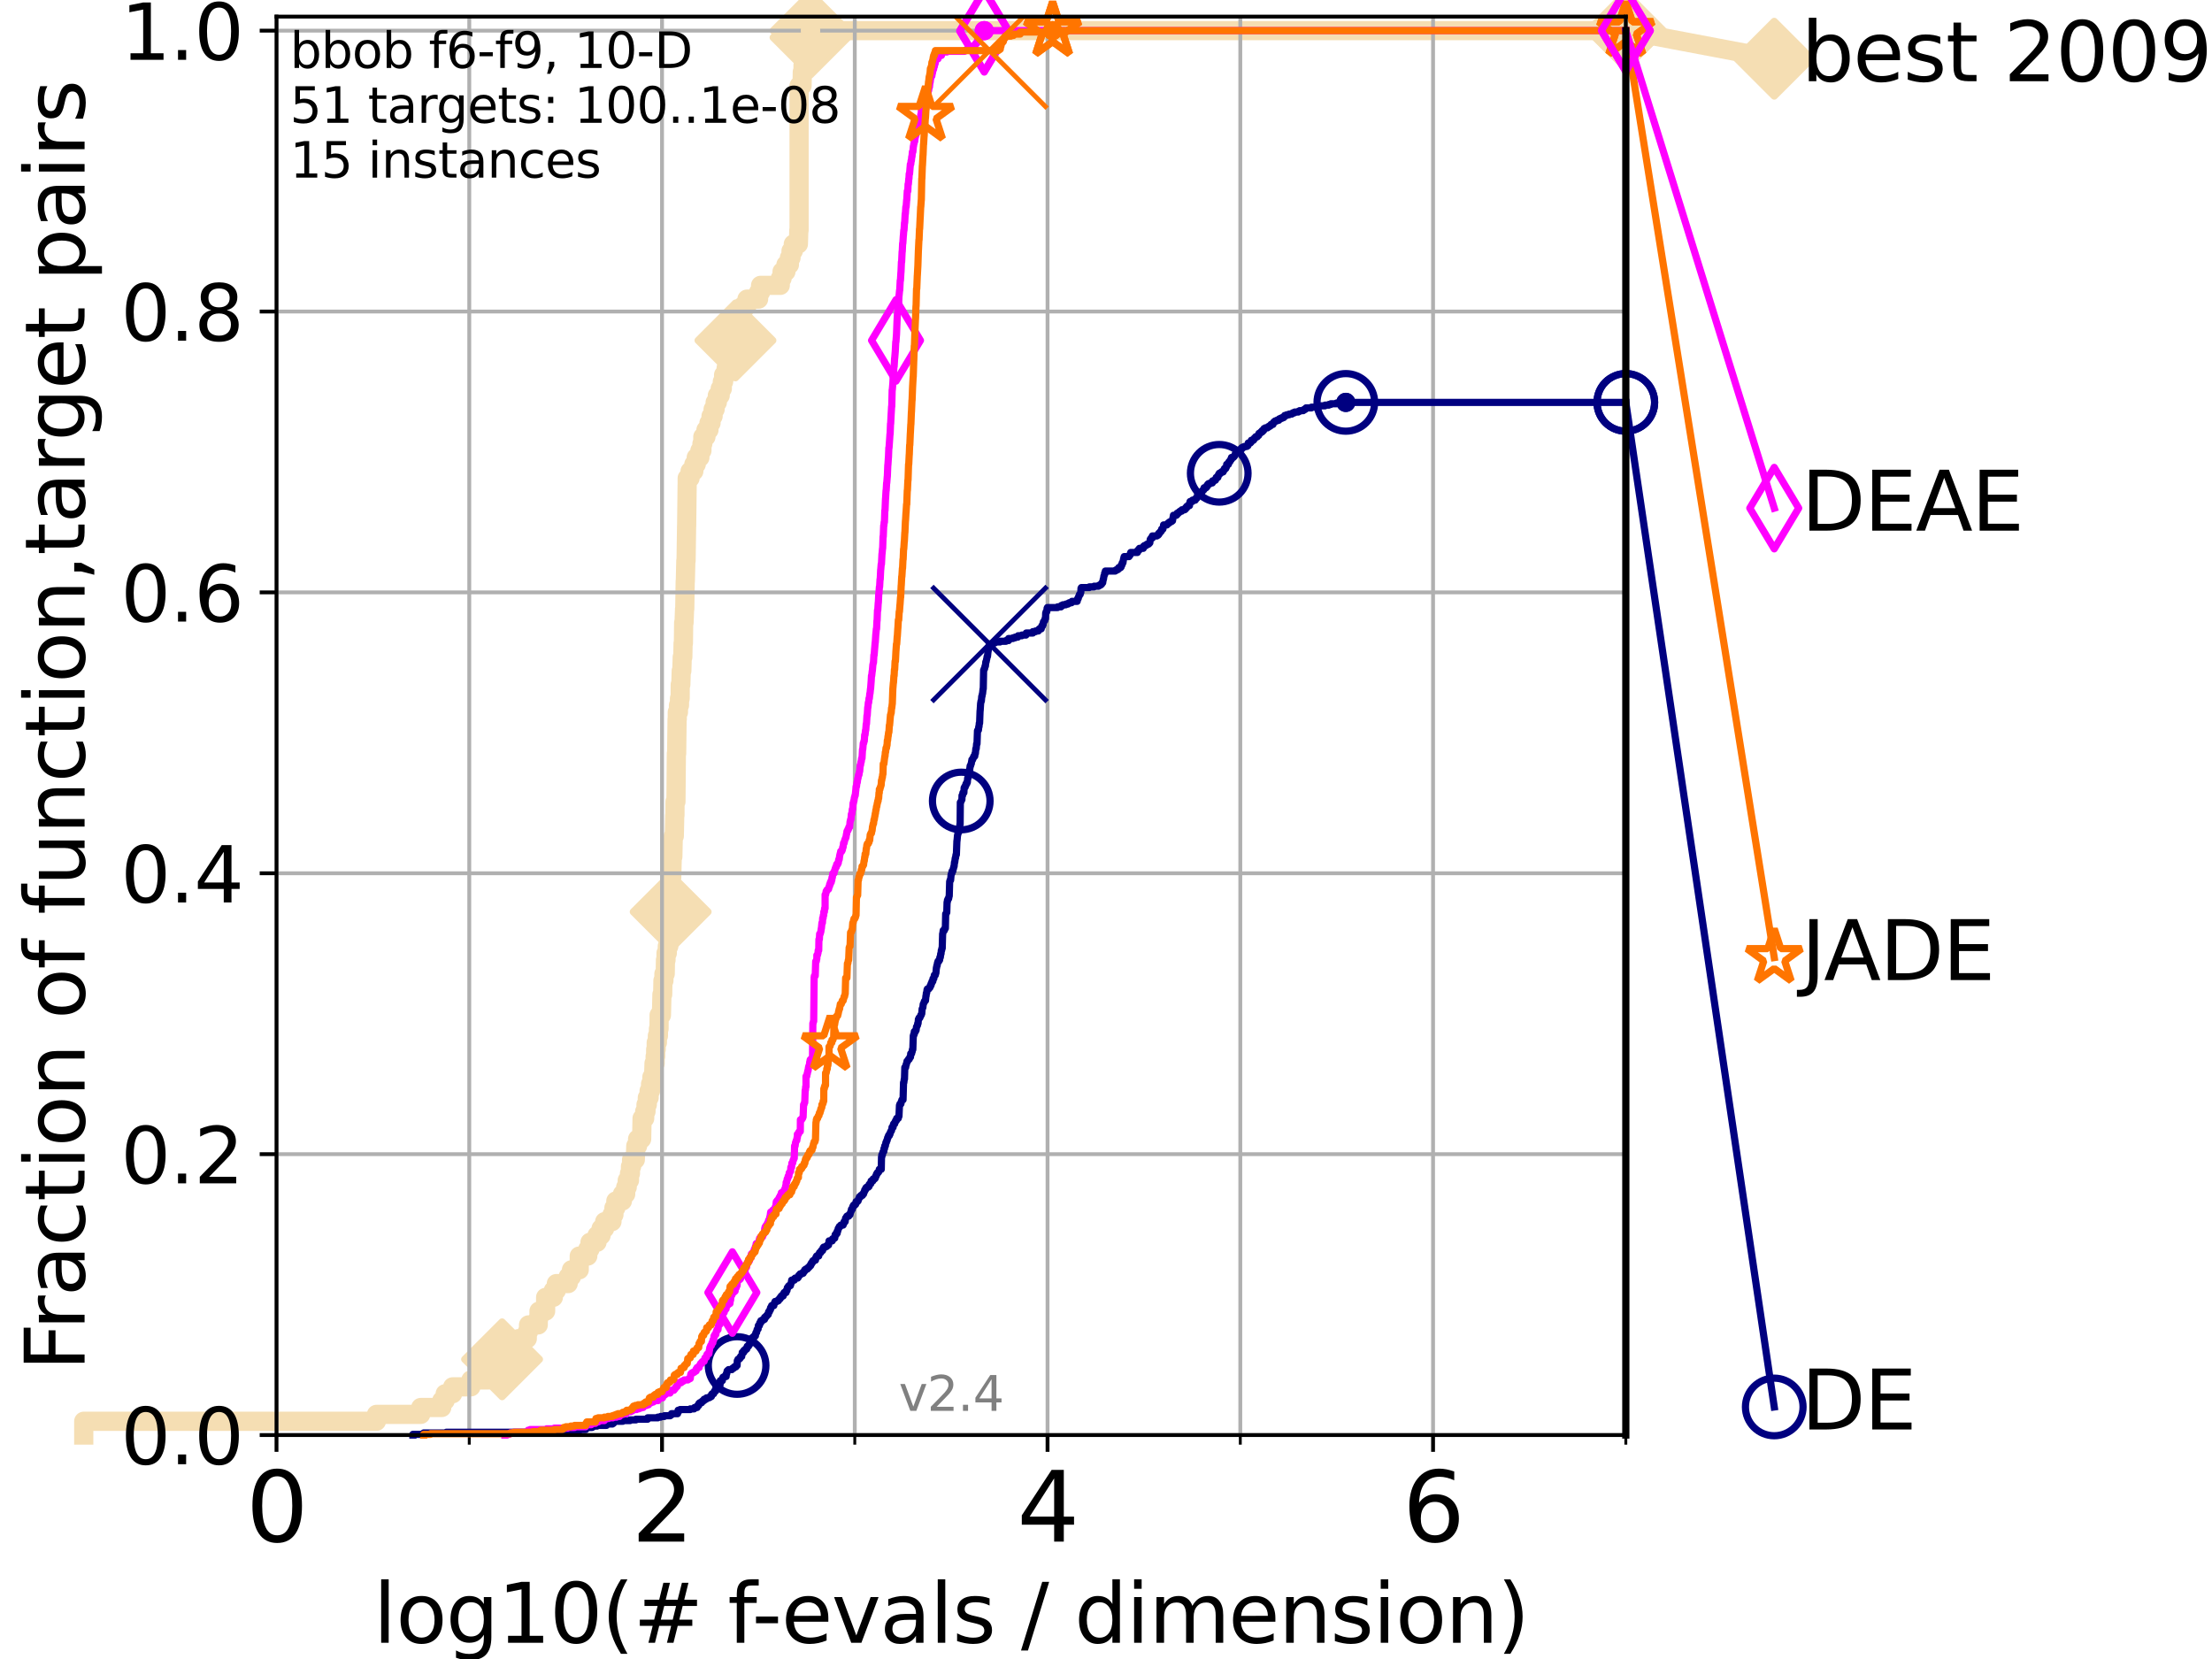 <?xml version="1.0" encoding="utf-8" standalone="no"?>
<!DOCTYPE svg PUBLIC "-//W3C//DTD SVG 1.1//EN"
  "http://www.w3.org/Graphics/SVG/1.1/DTD/svg11.dtd">
<svg height="345.6pt" version="1.1" viewBox="0 0 460.8 345.6" width="460.8pt" xmlns="http://www.w3.org/2000/svg" xmlns:xlink="http://www.w3.org/1999/xlink">
 <defs>
  <style type="text/css">*{stroke-linecap:butt;stroke-linejoin:round;}</style>
 </defs>
 <g id="figure_1">
  <g id="patch_1">
   <path d="M 0 345.6 
L 460.8 345.6 
L 460.8 0 
L 0 0 
z
" style="fill:#ffffff;"/>
  </g>
  <g id="axes_1">
   <g id="patch_2">
    <path d="M 57.6 298.944 
L 338.688 298.944 
L 338.688 3.456 
L 57.6 3.456 
z
" style="fill:#ffffff;"/>
   </g>
   <g id="line2d_1">
    <path d="M 17.445 298.944 
L 17.445 296.076 
L 78.421 296.076 
L 78.421 294.642 
L 87.644 294.642 
L 87.644 293.207 
L 92.027 293.207 
L 92.027 291.773 
L 92.738 291.773 
L 92.738 290.339 
L 94.295 290.339 
L 94.295 288.905 
L 98.101 288.905 
L 98.101 287.471 
L 101.647 287.471 
L 101.647 286.037 
L 102.597 286.037 
L 102.597 284.603 
L 103.118 284.603 
L 103.118 283.169 
L 104.592 283.169 
L 104.592 281.734 
L 107.213 281.734 
L 107.213 280.3 
L 108.006 280.3 
L 108.006 278.866 
L 109.843 278.866 
L 109.843 277.432 
L 110.103 277.432 
L 110.103 275.998 
L 112.128 275.998 
L 112.128 274.564 
L 112.281 274.564 
L 112.281 273.13 
L 113.665 273.13 
L 113.665 270.261 
L 115.27 270.261 
L 115.27 268.827 
L 115.897 268.827 
L 115.897 267.393 
L 118.364 267.393 
L 118.364 265.959 
L 119.046 265.959 
L 119.046 264.525 
L 120.666 264.525 
L 120.666 261.657 
L 122.447 261.657 
L 122.447 260.223 
L 122.906 260.223 
L 122.906 258.788 
L 124.369 258.788 
L 124.369 257.354 
L 125.22 257.354 
L 125.22 255.92 
L 125.962 255.92 
L 125.962 254.486 
L 127.485 254.486 
L 127.485 253.052 
L 127.892 253.052 
L 127.892 251.618 
L 128.291 251.618 
L 128.291 250.184 
L 129.658 250.184 
L 129.658 248.749 
L 130.345 248.749 
L 130.345 247.315 
L 130.665 247.315 
L 130.665 245.881 
L 131.134 245.881 
L 131.134 244.447 
L 131.338 244.447 
L 131.338 243.013 
L 131.566 243.013 
L 131.566 241.579 
L 132.351 241.579 
L 132.446 238.711 
L 132.824 238.711 
L 132.824 237.276 
L 133.667 237.276 
L 133.756 232.974 
L 134.301 232.974 
L 134.301 231.54 
L 134.577 231.54 
L 134.577 230.106 
L 134.849 230.106 
L 134.849 228.672 
L 135.22 228.672 
L 135.22 227.238 
L 135.522 227.238 
L 135.522 225.803 
L 135.8 225.803 
L 135.8 224.369 
L 136.151 224.369 
L 136.247 221.501 
L 136.476 221.501 
L 136.476 220.067 
L 136.589 220.067 
L 136.589 218.633 
L 136.701 218.633 
L 136.701 217.199 
L 136.943 217.199 
L 136.943 215.765 
L 137.163 215.765 
L 137.163 214.33 
L 137.29 214.33 
L 137.308 211.462 
L 137.788 211.462 
L 137.893 207.16 
L 138.05 207.16 
L 138.102 204.291 
L 138.307 204.291 
L 138.307 202.857 
L 138.578 202.857 
L 138.628 199.989 
L 138.745 199.989 
L 138.745 198.555 
L 139.009 198.555 
L 139.009 197.121 
L 139.317 197.121 
L 139.334 192.818 
L 139.62 192.818 
L 139.715 188.516 
L 139.778 188.516 
L 139.794 182.78 
L 139.934 182.78 
L 140.042 178.477 
L 140.165 178.477 
L 140.257 174.175 
L 140.469 174.175 
L 140.559 169.872 
L 140.604 169.872 
L 140.619 167.004 
L 140.812 167.004 
L 140.9 156.965 
L 140.959 156.965 
L 141.047 149.795 
L 141.09 149.795 
L 141.09 148.36 
L 141.336 148.36 
L 141.336 146.926 
L 141.549 146.926 
L 141.549 145.492 
L 141.69 145.492 
L 141.704 142.624 
L 141.83 142.624 
L 141.914 139.756 
L 142.038 139.756 
L 142.12 136.887 
L 142.243 136.887 
L 142.297 134.019 
L 142.365 134.019 
L 142.419 129.717 
L 142.5 129.717 
L 142.607 126.848 
L 142.647 126.848 
L 142.739 121.112 
L 142.766 121.112 
L 142.871 116.81 
L 142.923 116.81 
L 143.028 109.639 
L 143.041 109.639 
L 143.144 101.034 
L 143.157 101.034 
L 143.157 99.6 
L 143.754 99.6 
L 143.754 98.166 
L 144.534 98.166 
L 144.534 96.732 
L 145.04 96.732 
L 145.04 95.298 
L 145.799 95.298 
L 145.799 93.864 
L 146.227 93.864 
L 146.227 92.429 
L 146.41 92.429 
L 146.41 90.995 
L 147.062 90.995 
L 147.062 89.561 
L 147.69 89.561 
L 147.69 88.127 
L 148.123 88.127 
L 148.123 86.693 
L 148.554 86.693 
L 148.554 85.259 
L 148.975 85.259 
L 148.975 83.825 
L 149.432 83.825 
L 149.432 82.39 
L 150.034 82.39 
L 150.034 80.956 
L 150.472 80.956 
L 150.472 79.522 
L 150.741 79.522 
L 150.741 78.088 
L 151.268 78.088 
L 151.268 76.654 
L 151.842 76.654 
L 151.842 75.22 
L 152.207 75.22 
L 152.207 73.786 
L 152.625 73.786 
L 152.625 72.352 
L 152.959 72.352 
L 152.959 70.917 
L 153.207 70.917 
L 153.207 69.483 
L 153.531 69.483 
L 153.531 68.049 
L 153.862 68.049 
L 153.862 66.615 
L 154.229 66.615 
L 154.229 65.181 
L 154.728 65.181 
L 154.728 63.747 
L 155.603 63.747 
L 155.603 62.313 
L 158.026 62.313 
L 158.026 60.879 
L 158.444 60.879 
L 158.444 59.444 
L 162.547 59.444 
L 162.547 58.01 
L 162.917 58.01 
L 162.917 56.576 
L 163.725 56.576 
L 163.725 55.142 
L 164.448 55.142 
L 164.448 53.708 
L 164.784 53.708 
L 164.784 52.274 
L 165.259 52.274 
L 165.259 50.84 
L 166.32 50.84 
L 166.406 47.971 
L 166.463 47.971 
L 166.463 17.855 
L 167.086 17.855 
L 167.135 14.986 
L 167.285 14.986 
L 167.285 13.552 
L 168.239 13.552 
L 168.239 12.118 
L 168.473 12.118 
L 168.473 10.684 
L 168.603 10.684 
L 168.686 7.816 
L 168.844 7.816 
L 168.844 6.382 
L 338.688 6.382 
L 338.688 6.382 
" style="fill:none;stroke:#f5deb3;stroke-linecap:square;stroke-width:4;"/>
   </g>
   <g id="line2d_2">
    <defs>
     <path d="M 0 7.778 
L 7.778 0 
L 0 -7.778 
L -7.778 0 
z
" id="m8b3329d8f1" style="stroke:#f5deb3;stroke-linejoin:miter;stroke-width:1.5;"/>
    </defs>
    <g>
     <use style="fill:#f5deb3;stroke:#f5deb3;stroke-linejoin:miter;stroke-width:1.5;" x="104.592" xlink:href="#m8b3329d8f1" y="283.169"/>
     <use style="fill:#f5deb3;stroke:#f5deb3;stroke-linejoin:miter;stroke-width:1.5;" x="139.715" xlink:href="#m8b3329d8f1" y="189.95"/>
     <use style="fill:#f5deb3;stroke:#f5deb3;stroke-linejoin:miter;stroke-width:1.5;" x="153.207" xlink:href="#m8b3329d8f1" y="70.917"/>
     <use style="fill:#f5deb3;stroke:#f5deb3;stroke-linejoin:miter;stroke-width:1.5;" x="168.844" xlink:href="#m8b3329d8f1" y="7.816"/>
     <use style="fill:#f5deb3;stroke:#f5deb3;stroke-linejoin:miter;stroke-width:1.5;" x="168.844" xlink:href="#m8b3329d8f1" y="6.382"/>
     <use style="fill:#f5deb3;stroke:#f5deb3;stroke-linejoin:miter;stroke-width:1.5;" x="338.688" xlink:href="#m8b3329d8f1" y="6.382"/>
    </g>
   </g>
   <g id="line2d_3">
    <path style="fill:none;stroke:#f5deb3;stroke-linecap:square;stroke-width:4;"/>
    <g/>
   </g>
   <g id="line2d_4">
    <path d="M 338.688 6.382 
L 369.608 12.233 
" style="fill:none;stroke:#f5deb3;stroke-linecap:square;stroke-width:4;"/>
    <g>
     <use style="fill:#f5deb3;stroke:#f5deb3;stroke-linejoin:miter;stroke-width:1.5;" x="338.688" xlink:href="#m8b3329d8f1" y="6.382"/>
     <use style="fill:#f5deb3;stroke:#f5deb3;stroke-linejoin:miter;stroke-width:1.5;" x="369.608" xlink:href="#m8b3329d8f1" y="12.233"/>
    </g>
   </g>
   <g id="matplotlib.axis_1">
    <g id="xtick_1">
     <g id="line2d_5">
      <path clip-path="url(#p04ef346142)" d="M 57.6 298.944 
L 57.6 3.456 
" style="fill:none;stroke:#b0b0b0;stroke-linecap:square;stroke-width:0.8;"/>
     </g>
     <g id="line2d_6">
      <defs>
       <path d="M 0 0 
L 0 3.5 
" id="m415f3738ad" style="stroke:#000000;stroke-width:0.8;"/>
      </defs>
      <g>
       <use style="stroke:#000000;stroke-width:0.8;" x="57.6" xlink:href="#m415f3738ad" y="298.944"/>
      </g>
     </g>
     <g id="text_1">
      <!-- 0 -->
      <g transform="translate(51.237 321.141)scale(0.2 -0.2)">
       <defs>
        <path d="M 2034 4250 
Q 1547 4250 1301 3770 
Q 1056 3291 1056 2328 
Q 1056 1369 1301 889 
Q 1547 409 2034 409 
Q 2525 409 2770 889 
Q 3016 1369 3016 2328 
Q 3016 3291 2770 3770 
Q 2525 4250 2034 4250 
z
M 2034 4750 
Q 2819 4750 3233 4129 
Q 3647 3509 3647 2328 
Q 3647 1150 3233 529 
Q 2819 -91 2034 -91 
Q 1250 -91 836 529 
Q 422 1150 422 2328 
Q 422 3509 836 4129 
Q 1250 4750 2034 4750 
z
" id="DejaVuSans-30" transform="scale(0.016)"/>
       </defs>
       <use xlink:href="#DejaVuSans-30"/>
      </g>
     </g>
    </g>
    <g id="xtick_2">
     <g id="line2d_7">
      <path clip-path="url(#p04ef346142)" d="M 137.911 298.944 
L 137.911 3.456 
" style="fill:none;stroke:#b0b0b0;stroke-linecap:square;stroke-width:0.8;"/>
     </g>
     <g id="line2d_8">
      <g>
       <use style="stroke:#000000;stroke-width:0.8;" x="137.911" xlink:href="#m415f3738ad" y="298.944"/>
      </g>
     </g>
     <g id="text_2">
      <!-- 2 -->
      <g transform="translate(131.548 321.141)scale(0.2 -0.2)">
       <defs>
        <path d="M 1228 531 
L 3431 531 
L 3431 0 
L 469 0 
L 469 531 
Q 828 903 1448 1529 
Q 2069 2156 2228 2338 
Q 2531 2678 2651 2914 
Q 2772 3150 2772 3378 
Q 2772 3750 2511 3984 
Q 2250 4219 1831 4219 
Q 1534 4219 1204 4116 
Q 875 4013 500 3803 
L 500 4441 
Q 881 4594 1212 4672 
Q 1544 4750 1819 4750 
Q 2544 4750 2975 4387 
Q 3406 4025 3406 3419 
Q 3406 3131 3298 2873 
Q 3191 2616 2906 2266 
Q 2828 2175 2409 1742 
Q 1991 1309 1228 531 
z
" id="DejaVuSans-32" transform="scale(0.016)"/>
       </defs>
       <use xlink:href="#DejaVuSans-32"/>
      </g>
     </g>
    </g>
    <g id="xtick_3">
     <g id="line2d_9">
      <path clip-path="url(#p04ef346142)" d="M 218.222 298.944 
L 218.222 3.456 
" style="fill:none;stroke:#b0b0b0;stroke-linecap:square;stroke-width:0.8;"/>
     </g>
     <g id="line2d_10">
      <g>
       <use style="stroke:#000000;stroke-width:0.8;" x="218.222" xlink:href="#m415f3738ad" y="298.944"/>
      </g>
     </g>
     <g id="text_3">
      <!-- 4 -->
      <g transform="translate(211.859 321.141)scale(0.2 -0.2)">
       <defs>
        <path d="M 2419 4116 
L 825 1625 
L 2419 1625 
L 2419 4116 
z
M 2253 4666 
L 3047 4666 
L 3047 1625 
L 3713 1625 
L 3713 1100 
L 3047 1100 
L 3047 0 
L 2419 0 
L 2419 1100 
L 313 1100 
L 313 1709 
L 2253 4666 
z
" id="DejaVuSans-34" transform="scale(0.016)"/>
       </defs>
       <use xlink:href="#DejaVuSans-34"/>
      </g>
     </g>
    </g>
    <g id="xtick_4">
     <g id="line2d_11">
      <path clip-path="url(#p04ef346142)" d="M 298.533 298.944 
L 298.533 3.456 
" style="fill:none;stroke:#b0b0b0;stroke-linecap:square;stroke-width:0.8;"/>
     </g>
     <g id="line2d_12">
      <g>
       <use style="stroke:#000000;stroke-width:0.8;" x="298.533" xlink:href="#m415f3738ad" y="298.944"/>
      </g>
     </g>
     <g id="text_4">
      <!-- 6 -->
      <g transform="translate(292.17 321.141)scale(0.2 -0.2)">
       <defs>
        <path d="M 2113 2584 
Q 1688 2584 1439 2293 
Q 1191 2003 1191 1497 
Q 1191 994 1439 701 
Q 1688 409 2113 409 
Q 2538 409 2786 701 
Q 3034 994 3034 1497 
Q 3034 2003 2786 2293 
Q 2538 2584 2113 2584 
z
M 3366 4563 
L 3366 3988 
Q 3128 4100 2886 4159 
Q 2644 4219 2406 4219 
Q 1781 4219 1451 3797 
Q 1122 3375 1075 2522 
Q 1259 2794 1537 2939 
Q 1816 3084 2150 3084 
Q 2853 3084 3261 2657 
Q 3669 2231 3669 1497 
Q 3669 778 3244 343 
Q 2819 -91 2113 -91 
Q 1303 -91 875 529 
Q 447 1150 447 2328 
Q 447 3434 972 4092 
Q 1497 4750 2381 4750 
Q 2619 4750 2861 4703 
Q 3103 4656 3366 4563 
z
" id="DejaVuSans-36" transform="scale(0.016)"/>
       </defs>
       <use xlink:href="#DejaVuSans-36"/>
      </g>
     </g>
    </g>
    <g id="xtick_5">
     <g id="line2d_13">
      <path clip-path="url(#p04ef346142)" d="M 97.755 298.944 
L 97.755 3.456 
" style="fill:none;stroke:#b0b0b0;stroke-linecap:square;stroke-width:0.8;"/>
     </g>
     <g id="line2d_14">
      <defs>
       <path d="M 0 0 
L 0 2 
" id="m66c361cbc9" style="stroke:#000000;stroke-width:0.6;"/>
      </defs>
      <g>
       <use style="stroke:#000000;stroke-width:0.6;" x="97.755" xlink:href="#m66c361cbc9" y="298.944"/>
      </g>
     </g>
    </g>
    <g id="xtick_6">
     <g id="line2d_15">
      <path clip-path="url(#p04ef346142)" d="M 178.066 298.944 
L 178.066 3.456 
" style="fill:none;stroke:#b0b0b0;stroke-linecap:square;stroke-width:0.8;"/>
     </g>
     <g id="line2d_16">
      <g>
       <use style="stroke:#000000;stroke-width:0.6;" x="178.066" xlink:href="#m66c361cbc9" y="298.944"/>
      </g>
     </g>
    </g>
    <g id="xtick_7">
     <g id="line2d_17">
      <path clip-path="url(#p04ef346142)" d="M 258.377 298.944 
L 258.377 3.456 
" style="fill:none;stroke:#b0b0b0;stroke-linecap:square;stroke-width:0.8;"/>
     </g>
     <g id="line2d_18">
      <g>
       <use style="stroke:#000000;stroke-width:0.6;" x="258.377" xlink:href="#m66c361cbc9" y="298.944"/>
      </g>
     </g>
    </g>
    <g id="xtick_8">
     <g id="line2d_19">
      <path clip-path="url(#p04ef346142)" d="M 338.688 298.944 
L 338.688 3.456 
" style="fill:none;stroke:#b0b0b0;stroke-linecap:square;stroke-width:0.8;"/>
     </g>
     <g id="line2d_20">
      <g>
       <use style="stroke:#000000;stroke-width:0.6;" x="338.688" xlink:href="#m66c361cbc9" y="298.944"/>
      </g>
     </g>
    </g>
    <g id="text_5">
     <!-- log10(# f-evals / dimension) -->
     <g transform="translate(77.764 342.218)scale(0.17 -0.17)">
      <defs>
       <path d="M 603 4863 
L 1178 4863 
L 1178 0 
L 603 0 
L 603 4863 
z
" id="DejaVuSans-6c" transform="scale(0.016)"/>
       <path d="M 1959 3097 
Q 1497 3097 1228 2736 
Q 959 2375 959 1747 
Q 959 1119 1226 758 
Q 1494 397 1959 397 
Q 2419 397 2687 759 
Q 2956 1122 2956 1747 
Q 2956 2369 2687 2733 
Q 2419 3097 1959 3097 
z
M 1959 3584 
Q 2709 3584 3137 3096 
Q 3566 2609 3566 1747 
Q 3566 888 3137 398 
Q 2709 -91 1959 -91 
Q 1206 -91 779 398 
Q 353 888 353 1747 
Q 353 2609 779 3096 
Q 1206 3584 1959 3584 
z
" id="DejaVuSans-6f" transform="scale(0.016)"/>
       <path d="M 2906 1791 
Q 2906 2416 2648 2759 
Q 2391 3103 1925 3103 
Q 1463 3103 1205 2759 
Q 947 2416 947 1791 
Q 947 1169 1205 825 
Q 1463 481 1925 481 
Q 2391 481 2648 825 
Q 2906 1169 2906 1791 
z
M 3481 434 
Q 3481 -459 3084 -895 
Q 2688 -1331 1869 -1331 
Q 1566 -1331 1297 -1286 
Q 1028 -1241 775 -1147 
L 775 -588 
Q 1028 -725 1275 -790 
Q 1522 -856 1778 -856 
Q 2344 -856 2625 -561 
Q 2906 -266 2906 331 
L 2906 616 
Q 2728 306 2450 153 
Q 2172 0 1784 0 
Q 1141 0 747 490 
Q 353 981 353 1791 
Q 353 2603 747 3093 
Q 1141 3584 1784 3584 
Q 2172 3584 2450 3431 
Q 2728 3278 2906 2969 
L 2906 3500 
L 3481 3500 
L 3481 434 
z
" id="DejaVuSans-67" transform="scale(0.016)"/>
       <path d="M 794 531 
L 1825 531 
L 1825 4091 
L 703 3866 
L 703 4441 
L 1819 4666 
L 2450 4666 
L 2450 531 
L 3481 531 
L 3481 0 
L 794 0 
L 794 531 
z
" id="DejaVuSans-31" transform="scale(0.016)"/>
       <path d="M 1984 4856 
Q 1566 4138 1362 3434 
Q 1159 2731 1159 2009 
Q 1159 1288 1364 580 
Q 1569 -128 1984 -844 
L 1484 -844 
Q 1016 -109 783 600 
Q 550 1309 550 2009 
Q 550 2706 781 3412 
Q 1013 4119 1484 4856 
L 1984 4856 
z
" id="DejaVuSans-28" transform="scale(0.016)"/>
       <path d="M 3272 2816 
L 2363 2816 
L 2100 1772 
L 3016 1772 
L 3272 2816 
z
M 2803 4594 
L 2478 3297 
L 3391 3297 
L 3719 4594 
L 4219 4594 
L 3897 3297 
L 4872 3297 
L 4872 2816 
L 3775 2816 
L 3519 1772 
L 4513 1772 
L 4513 1294 
L 3397 1294 
L 3072 0 
L 2572 0 
L 2894 1294 
L 1978 1294 
L 1656 0 
L 1153 0 
L 1478 1294 
L 494 1294 
L 494 1772 
L 1594 1772 
L 1856 2816 
L 850 2816 
L 850 3297 
L 1978 3297 
L 2297 4594 
L 2803 4594 
z
" id="DejaVuSans-23" transform="scale(0.016)"/>
       <path id="DejaVuSans-20" transform="scale(0.016)"/>
       <path d="M 2375 4863 
L 2375 4384 
L 1825 4384 
Q 1516 4384 1395 4259 
Q 1275 4134 1275 3809 
L 1275 3500 
L 2222 3500 
L 2222 3053 
L 1275 3053 
L 1275 0 
L 697 0 
L 697 3053 
L 147 3053 
L 147 3500 
L 697 3500 
L 697 3744 
Q 697 4328 969 4595 
Q 1241 4863 1831 4863 
L 2375 4863 
z
" id="DejaVuSans-66" transform="scale(0.016)"/>
       <path d="M 313 2009 
L 1997 2009 
L 1997 1497 
L 313 1497 
L 313 2009 
z
" id="DejaVuSans-2d" transform="scale(0.016)"/>
       <path d="M 3597 1894 
L 3597 1613 
L 953 1613 
Q 991 1019 1311 708 
Q 1631 397 2203 397 
Q 2534 397 2845 478 
Q 3156 559 3463 722 
L 3463 178 
Q 3153 47 2828 -22 
Q 2503 -91 2169 -91 
Q 1331 -91 842 396 
Q 353 884 353 1716 
Q 353 2575 817 3079 
Q 1281 3584 2069 3584 
Q 2775 3584 3186 3129 
Q 3597 2675 3597 1894 
z
M 3022 2063 
Q 3016 2534 2758 2815 
Q 2500 3097 2075 3097 
Q 1594 3097 1305 2825 
Q 1016 2553 972 2059 
L 3022 2063 
z
" id="DejaVuSans-65" transform="scale(0.016)"/>
       <path d="M 191 3500 
L 800 3500 
L 1894 563 
L 2988 3500 
L 3597 3500 
L 2284 0 
L 1503 0 
L 191 3500 
z
" id="DejaVuSans-76" transform="scale(0.016)"/>
       <path d="M 2194 1759 
Q 1497 1759 1228 1600 
Q 959 1441 959 1056 
Q 959 750 1161 570 
Q 1363 391 1709 391 
Q 2188 391 2477 730 
Q 2766 1069 2766 1631 
L 2766 1759 
L 2194 1759 
z
M 3341 1997 
L 3341 0 
L 2766 0 
L 2766 531 
Q 2569 213 2275 61 
Q 1981 -91 1556 -91 
Q 1019 -91 701 211 
Q 384 513 384 1019 
Q 384 1609 779 1909 
Q 1175 2209 1959 2209 
L 2766 2209 
L 2766 2266 
Q 2766 2663 2505 2880 
Q 2244 3097 1772 3097 
Q 1472 3097 1187 3025 
Q 903 2953 641 2809 
L 641 3341 
Q 956 3463 1253 3523 
Q 1550 3584 1831 3584 
Q 2591 3584 2966 3190 
Q 3341 2797 3341 1997 
z
" id="DejaVuSans-61" transform="scale(0.016)"/>
       <path d="M 2834 3397 
L 2834 2853 
Q 2591 2978 2328 3040 
Q 2066 3103 1784 3103 
Q 1356 3103 1142 2972 
Q 928 2841 928 2578 
Q 928 2378 1081 2264 
Q 1234 2150 1697 2047 
L 1894 2003 
Q 2506 1872 2764 1633 
Q 3022 1394 3022 966 
Q 3022 478 2636 193 
Q 2250 -91 1575 -91 
Q 1294 -91 989 -36 
Q 684 19 347 128 
L 347 722 
Q 666 556 975 473 
Q 1284 391 1588 391 
Q 1994 391 2212 530 
Q 2431 669 2431 922 
Q 2431 1156 2273 1281 
Q 2116 1406 1581 1522 
L 1381 1569 
Q 847 1681 609 1914 
Q 372 2147 372 2553 
Q 372 3047 722 3315 
Q 1072 3584 1716 3584 
Q 2034 3584 2315 3537 
Q 2597 3491 2834 3397 
z
" id="DejaVuSans-73" transform="scale(0.016)"/>
       <path d="M 1625 4666 
L 2156 4666 
L 531 -594 
L 0 -594 
L 1625 4666 
z
" id="DejaVuSans-2f" transform="scale(0.016)"/>
       <path d="M 2906 2969 
L 2906 4863 
L 3481 4863 
L 3481 0 
L 2906 0 
L 2906 525 
Q 2725 213 2448 61 
Q 2172 -91 1784 -91 
Q 1150 -91 751 415 
Q 353 922 353 1747 
Q 353 2572 751 3078 
Q 1150 3584 1784 3584 
Q 2172 3584 2448 3432 
Q 2725 3281 2906 2969 
z
M 947 1747 
Q 947 1113 1208 752 
Q 1469 391 1925 391 
Q 2381 391 2643 752 
Q 2906 1113 2906 1747 
Q 2906 2381 2643 2742 
Q 2381 3103 1925 3103 
Q 1469 3103 1208 2742 
Q 947 2381 947 1747 
z
" id="DejaVuSans-64" transform="scale(0.016)"/>
       <path d="M 603 3500 
L 1178 3500 
L 1178 0 
L 603 0 
L 603 3500 
z
M 603 4863 
L 1178 4863 
L 1178 4134 
L 603 4134 
L 603 4863 
z
" id="DejaVuSans-69" transform="scale(0.016)"/>
       <path d="M 3328 2828 
Q 3544 3216 3844 3400 
Q 4144 3584 4550 3584 
Q 5097 3584 5394 3201 
Q 5691 2819 5691 2113 
L 5691 0 
L 5113 0 
L 5113 2094 
Q 5113 2597 4934 2840 
Q 4756 3084 4391 3084 
Q 3944 3084 3684 2787 
Q 3425 2491 3425 1978 
L 3425 0 
L 2847 0 
L 2847 2094 
Q 2847 2600 2669 2842 
Q 2491 3084 2119 3084 
Q 1678 3084 1418 2786 
Q 1159 2488 1159 1978 
L 1159 0 
L 581 0 
L 581 3500 
L 1159 3500 
L 1159 2956 
Q 1356 3278 1631 3431 
Q 1906 3584 2284 3584 
Q 2666 3584 2933 3390 
Q 3200 3197 3328 2828 
z
" id="DejaVuSans-6d" transform="scale(0.016)"/>
       <path d="M 3513 2113 
L 3513 0 
L 2938 0 
L 2938 2094 
Q 2938 2591 2744 2837 
Q 2550 3084 2163 3084 
Q 1697 3084 1428 2787 
Q 1159 2491 1159 1978 
L 1159 0 
L 581 0 
L 581 3500 
L 1159 3500 
L 1159 2956 
Q 1366 3272 1645 3428 
Q 1925 3584 2291 3584 
Q 2894 3584 3203 3211 
Q 3513 2838 3513 2113 
z
" id="DejaVuSans-6e" transform="scale(0.016)"/>
       <path d="M 513 4856 
L 1013 4856 
Q 1481 4119 1714 3412 
Q 1947 2706 1947 2009 
Q 1947 1309 1714 600 
Q 1481 -109 1013 -844 
L 513 -844 
Q 928 -128 1133 580 
Q 1338 1288 1338 2009 
Q 1338 2731 1133 3434 
Q 928 4138 513 4856 
z
" id="DejaVuSans-29" transform="scale(0.016)"/>
      </defs>
      <use xlink:href="#DejaVuSans-6c"/>
      <use x="27.783" xlink:href="#DejaVuSans-6f"/>
      <use x="88.965" xlink:href="#DejaVuSans-67"/>
      <use x="152.441" xlink:href="#DejaVuSans-31"/>
      <use x="216.064" xlink:href="#DejaVuSans-30"/>
      <use x="279.688" xlink:href="#DejaVuSans-28"/>
      <use x="318.701" xlink:href="#DejaVuSans-23"/>
      <use x="402.49" xlink:href="#DejaVuSans-20"/>
      <use x="434.277" xlink:href="#DejaVuSans-66"/>
      <use x="463.982" xlink:href="#DejaVuSans-2d"/>
      <use x="500.066" xlink:href="#DejaVuSans-65"/>
      <use x="561.59" xlink:href="#DejaVuSans-76"/>
      <use x="620.77" xlink:href="#DejaVuSans-61"/>
      <use x="682.049" xlink:href="#DejaVuSans-6c"/>
      <use x="709.832" xlink:href="#DejaVuSans-73"/>
      <use x="761.932" xlink:href="#DejaVuSans-20"/>
      <use x="793.719" xlink:href="#DejaVuSans-2f"/>
      <use x="827.41" xlink:href="#DejaVuSans-20"/>
      <use x="859.197" xlink:href="#DejaVuSans-64"/>
      <use x="922.674" xlink:href="#DejaVuSans-69"/>
      <use x="950.457" xlink:href="#DejaVuSans-6d"/>
      <use x="1047.869" xlink:href="#DejaVuSans-65"/>
      <use x="1109.393" xlink:href="#DejaVuSans-6e"/>
      <use x="1172.771" xlink:href="#DejaVuSans-73"/>
      <use x="1224.871" xlink:href="#DejaVuSans-69"/>
      <use x="1252.654" xlink:href="#DejaVuSans-6f"/>
      <use x="1313.836" xlink:href="#DejaVuSans-6e"/>
      <use x="1377.215" xlink:href="#DejaVuSans-29"/>
     </g>
    </g>
   </g>
   <g id="matplotlib.axis_2">
    <g id="ytick_1">
     <g id="line2d_21">
      <path clip-path="url(#p04ef346142)" d="M 57.6 298.944 
L 338.688 298.944 
" style="fill:none;stroke:#b0b0b0;stroke-linecap:square;stroke-width:0.8;"/>
     </g>
     <g id="line2d_22">
      <defs>
       <path d="M 0 0 
L -3.5 0 
" id="m6eb50afe51" style="stroke:#000000;stroke-width:0.8;"/>
      </defs>
      <g>
       <use style="stroke:#000000;stroke-width:0.8;" x="57.6" xlink:href="#m6eb50afe51" y="298.944"/>
      </g>
     </g>
     <g id="text_6">
      <!-- 0.0 -->
      <g transform="translate(25.155 305.023)scale(0.16 -0.16)">
       <defs>
        <path d="M 684 794 
L 1344 794 
L 1344 0 
L 684 0 
L 684 794 
z
" id="DejaVuSans-2e" transform="scale(0.016)"/>
       </defs>
       <use xlink:href="#DejaVuSans-30"/>
       <use x="63.623" xlink:href="#DejaVuSans-2e"/>
       <use x="95.41" xlink:href="#DejaVuSans-30"/>
      </g>
     </g>
    </g>
    <g id="ytick_2">
     <g id="line2d_23">
      <path clip-path="url(#p04ef346142)" d="M 57.6 240.432 
L 338.688 240.432 
" style="fill:none;stroke:#b0b0b0;stroke-linecap:square;stroke-width:0.8;"/>
     </g>
     <g id="line2d_24">
      <g>
       <use style="stroke:#000000;stroke-width:0.8;" x="57.6" xlink:href="#m6eb50afe51" y="240.432"/>
      </g>
     </g>
     <g id="text_7">
      <!-- 0.2 -->
      <g transform="translate(25.155 246.51)scale(0.16 -0.16)">
       <use xlink:href="#DejaVuSans-30"/>
       <use x="63.623" xlink:href="#DejaVuSans-2e"/>
       <use x="95.41" xlink:href="#DejaVuSans-32"/>
      </g>
     </g>
    </g>
    <g id="ytick_3">
     <g id="line2d_25">
      <path clip-path="url(#p04ef346142)" d="M 57.6 181.919 
L 338.688 181.919 
" style="fill:none;stroke:#b0b0b0;stroke-linecap:square;stroke-width:0.8;"/>
     </g>
     <g id="line2d_26">
      <g>
       <use style="stroke:#000000;stroke-width:0.8;" x="57.6" xlink:href="#m6eb50afe51" y="181.919"/>
      </g>
     </g>
     <g id="text_8">
      <!-- 0.4 -->
      <g transform="translate(25.155 187.998)scale(0.16 -0.16)">
       <use xlink:href="#DejaVuSans-30"/>
       <use x="63.623" xlink:href="#DejaVuSans-2e"/>
       <use x="95.41" xlink:href="#DejaVuSans-34"/>
      </g>
     </g>
    </g>
    <g id="ytick_4">
     <g id="line2d_27">
      <path clip-path="url(#p04ef346142)" d="M 57.6 123.407 
L 338.688 123.407 
" style="fill:none;stroke:#b0b0b0;stroke-linecap:square;stroke-width:0.8;"/>
     </g>
     <g id="line2d_28">
      <g>
       <use style="stroke:#000000;stroke-width:0.8;" x="57.6" xlink:href="#m6eb50afe51" y="123.407"/>
      </g>
     </g>
     <g id="text_9">
      <!-- 0.6 -->
      <g transform="translate(25.155 129.485)scale(0.16 -0.16)">
       <use xlink:href="#DejaVuSans-30"/>
       <use x="63.623" xlink:href="#DejaVuSans-2e"/>
       <use x="95.41" xlink:href="#DejaVuSans-36"/>
      </g>
     </g>
    </g>
    <g id="ytick_5">
     <g id="line2d_29">
      <path clip-path="url(#p04ef346142)" d="M 57.6 64.894 
L 338.688 64.894 
" style="fill:none;stroke:#b0b0b0;stroke-linecap:square;stroke-width:0.8;"/>
     </g>
     <g id="line2d_30">
      <g>
       <use style="stroke:#000000;stroke-width:0.8;" x="57.6" xlink:href="#m6eb50afe51" y="64.894"/>
      </g>
     </g>
     <g id="text_10">
      <!-- 0.8 -->
      <g transform="translate(25.155 70.973)scale(0.16 -0.16)">
       <defs>
        <path d="M 2034 2216 
Q 1584 2216 1326 1975 
Q 1069 1734 1069 1313 
Q 1069 891 1326 650 
Q 1584 409 2034 409 
Q 2484 409 2743 651 
Q 3003 894 3003 1313 
Q 3003 1734 2745 1975 
Q 2488 2216 2034 2216 
z
M 1403 2484 
Q 997 2584 770 2862 
Q 544 3141 544 3541 
Q 544 4100 942 4425 
Q 1341 4750 2034 4750 
Q 2731 4750 3128 4425 
Q 3525 4100 3525 3541 
Q 3525 3141 3298 2862 
Q 3072 2584 2669 2484 
Q 3125 2378 3379 2068 
Q 3634 1759 3634 1313 
Q 3634 634 3220 271 
Q 2806 -91 2034 -91 
Q 1263 -91 848 271 
Q 434 634 434 1313 
Q 434 1759 690 2068 
Q 947 2378 1403 2484 
z
M 1172 3481 
Q 1172 3119 1398 2916 
Q 1625 2713 2034 2713 
Q 2441 2713 2670 2916 
Q 2900 3119 2900 3481 
Q 2900 3844 2670 4047 
Q 2441 4250 2034 4250 
Q 1625 4250 1398 4047 
Q 1172 3844 1172 3481 
z
" id="DejaVuSans-38" transform="scale(0.016)"/>
       </defs>
       <use xlink:href="#DejaVuSans-30"/>
       <use x="63.623" xlink:href="#DejaVuSans-2e"/>
       <use x="95.41" xlink:href="#DejaVuSans-38"/>
      </g>
     </g>
    </g>
    <g id="ytick_6">
     <g id="line2d_31">
      <path clip-path="url(#p04ef346142)" d="M 57.6 6.382 
L 338.688 6.382 
" style="fill:none;stroke:#b0b0b0;stroke-linecap:square;stroke-width:0.8;"/>
     </g>
     <g id="line2d_32">
      <g>
       <use style="stroke:#000000;stroke-width:0.8;" x="57.6" xlink:href="#m6eb50afe51" y="6.382"/>
      </g>
     </g>
     <g id="text_11">
      <!-- 1.0 -->
      <g transform="translate(25.155 12.46)scale(0.16 -0.16)">
       <use xlink:href="#DejaVuSans-31"/>
       <use x="63.623" xlink:href="#DejaVuSans-2e"/>
       <use x="95.41" xlink:href="#DejaVuSans-30"/>
      </g>
     </g>
    </g>
    <g id="text_12">
     <!-- Fraction of function,target pairs -->
     <g transform="translate(17.62 285.585)rotate(-90)scale(0.17 -0.17)">
      <defs>
       <path d="M 628 4666 
L 3309 4666 
L 3309 4134 
L 1259 4134 
L 1259 2759 
L 3109 2759 
L 3109 2228 
L 1259 2228 
L 1259 0 
L 628 0 
L 628 4666 
z
" id="DejaVuSans-46" transform="scale(0.016)"/>
       <path d="M 2631 2963 
Q 2534 3019 2420 3045 
Q 2306 3072 2169 3072 
Q 1681 3072 1420 2755 
Q 1159 2438 1159 1844 
L 1159 0 
L 581 0 
L 581 3500 
L 1159 3500 
L 1159 2956 
Q 1341 3275 1631 3429 
Q 1922 3584 2338 3584 
Q 2397 3584 2469 3576 
Q 2541 3569 2628 3553 
L 2631 2963 
z
" id="DejaVuSans-72" transform="scale(0.016)"/>
       <path d="M 3122 3366 
L 3122 2828 
Q 2878 2963 2633 3030 
Q 2388 3097 2138 3097 
Q 1578 3097 1268 2742 
Q 959 2388 959 1747 
Q 959 1106 1268 751 
Q 1578 397 2138 397 
Q 2388 397 2633 464 
Q 2878 531 3122 666 
L 3122 134 
Q 2881 22 2623 -34 
Q 2366 -91 2075 -91 
Q 1284 -91 818 406 
Q 353 903 353 1747 
Q 353 2603 823 3093 
Q 1294 3584 2113 3584 
Q 2378 3584 2631 3529 
Q 2884 3475 3122 3366 
z
" id="DejaVuSans-63" transform="scale(0.016)"/>
       <path d="M 1172 4494 
L 1172 3500 
L 2356 3500 
L 2356 3053 
L 1172 3053 
L 1172 1153 
Q 1172 725 1289 603 
Q 1406 481 1766 481 
L 2356 481 
L 2356 0 
L 1766 0 
Q 1100 0 847 248 
Q 594 497 594 1153 
L 594 3053 
L 172 3053 
L 172 3500 
L 594 3500 
L 594 4494 
L 1172 4494 
z
" id="DejaVuSans-74" transform="scale(0.016)"/>
       <path d="M 544 1381 
L 544 3500 
L 1119 3500 
L 1119 1403 
Q 1119 906 1312 657 
Q 1506 409 1894 409 
Q 2359 409 2629 706 
Q 2900 1003 2900 1516 
L 2900 3500 
L 3475 3500 
L 3475 0 
L 2900 0 
L 2900 538 
Q 2691 219 2414 64 
Q 2138 -91 1772 -91 
Q 1169 -91 856 284 
Q 544 659 544 1381 
z
M 1991 3584 
L 1991 3584 
z
" id="DejaVuSans-75" transform="scale(0.016)"/>
       <path d="M 750 794 
L 1409 794 
L 1409 256 
L 897 -744 
L 494 -744 
L 750 256 
L 750 794 
z
" id="DejaVuSans-2c" transform="scale(0.016)"/>
       <path d="M 1159 525 
L 1159 -1331 
L 581 -1331 
L 581 3500 
L 1159 3500 
L 1159 2969 
Q 1341 3281 1617 3432 
Q 1894 3584 2278 3584 
Q 2916 3584 3314 3078 
Q 3713 2572 3713 1747 
Q 3713 922 3314 415 
Q 2916 -91 2278 -91 
Q 1894 -91 1617 61 
Q 1341 213 1159 525 
z
M 3116 1747 
Q 3116 2381 2855 2742 
Q 2594 3103 2138 3103 
Q 1681 3103 1420 2742 
Q 1159 2381 1159 1747 
Q 1159 1113 1420 752 
Q 1681 391 2138 391 
Q 2594 391 2855 752 
Q 3116 1113 3116 1747 
z
" id="DejaVuSans-70" transform="scale(0.016)"/>
      </defs>
      <use xlink:href="#DejaVuSans-46"/>
      <use x="50.27" xlink:href="#DejaVuSans-72"/>
      <use x="91.383" xlink:href="#DejaVuSans-61"/>
      <use x="152.662" xlink:href="#DejaVuSans-63"/>
      <use x="207.643" xlink:href="#DejaVuSans-74"/>
      <use x="246.852" xlink:href="#DejaVuSans-69"/>
      <use x="274.635" xlink:href="#DejaVuSans-6f"/>
      <use x="335.816" xlink:href="#DejaVuSans-6e"/>
      <use x="399.195" xlink:href="#DejaVuSans-20"/>
      <use x="430.982" xlink:href="#DejaVuSans-6f"/>
      <use x="492.164" xlink:href="#DejaVuSans-66"/>
      <use x="527.369" xlink:href="#DejaVuSans-20"/>
      <use x="559.156" xlink:href="#DejaVuSans-66"/>
      <use x="594.361" xlink:href="#DejaVuSans-75"/>
      <use x="657.74" xlink:href="#DejaVuSans-6e"/>
      <use x="721.119" xlink:href="#DejaVuSans-63"/>
      <use x="776.1" xlink:href="#DejaVuSans-74"/>
      <use x="815.309" xlink:href="#DejaVuSans-69"/>
      <use x="843.092" xlink:href="#DejaVuSans-6f"/>
      <use x="904.273" xlink:href="#DejaVuSans-6e"/>
      <use x="967.652" xlink:href="#DejaVuSans-2c"/>
      <use x="999.439" xlink:href="#DejaVuSans-74"/>
      <use x="1038.648" xlink:href="#DejaVuSans-61"/>
      <use x="1099.928" xlink:href="#DejaVuSans-72"/>
      <use x="1139.291" xlink:href="#DejaVuSans-67"/>
      <use x="1202.768" xlink:href="#DejaVuSans-65"/>
      <use x="1264.291" xlink:href="#DejaVuSans-74"/>
      <use x="1303.5" xlink:href="#DejaVuSans-20"/>
      <use x="1335.287" xlink:href="#DejaVuSans-70"/>
      <use x="1398.764" xlink:href="#DejaVuSans-61"/>
      <use x="1460.043" xlink:href="#DejaVuSans-69"/>
      <use x="1487.826" xlink:href="#DejaVuSans-72"/>
      <use x="1528.939" xlink:href="#DejaVuSans-73"/>
     </g>
    </g>
   </g>
   <g id="line2d_33">
    <defs>
     <path d="M 0 1.5 
C 0.398 1.5 0.779 1.342 1.061 1.061 
C 1.342 0.779 1.5 0.398 1.5 0 
C 1.5 -0.398 1.342 -0.779 1.061 -1.061 
C 0.779 -1.342 0.398 -1.5 0 -1.5 
C -0.398 -1.5 -0.779 -1.342 -1.061 -1.061 
C -1.342 -0.779 -1.5 -0.398 -1.5 0 
C -1.5 0.398 -1.342 0.779 -1.061 1.061 
C -0.779 1.342 -0.398 1.5 0 1.5 
z
" id="mbe60eb2946" style="stroke:#f5deb3;"/>
    </defs>
    <g>
     <use style="fill:#f5deb3;stroke:#f5deb3;" x="168.844" xlink:href="#mbe60eb2946" y="6.382"/>
     <use style="fill:#f5deb3;stroke:#f5deb3;" x="168.844" xlink:href="#mbe60eb2946" y="6.382"/>
    </g>
   </g>
   <g id="line2d_34">
    <defs>
     <path d="M 0 1.5 
C 0.398 1.5 0.779 1.342 1.061 1.061 
C 1.342 0.779 1.5 0.398 1.5 0 
C 1.5 -0.398 1.342 -0.779 1.061 -1.061 
C 0.779 -1.342 0.398 -1.5 0 -1.5 
C -0.398 -1.5 -0.779 -1.342 -1.061 -1.061 
C -1.342 -0.779 -1.5 -0.398 -1.5 0 
C -1.5 0.398 -1.342 0.779 -1.061 1.061 
C -0.779 1.342 -0.398 1.5 0 1.5 
z
" id="m2519dc7c8b" style="stroke:#000080;"/>
    </defs>
    <g>
     <use style="fill:#000080;stroke:#000080;" x="280.36" xlink:href="#m2519dc7c8b" y="83.825"/>
     <use style="fill:#000080;stroke:#000080;" x="280.36" xlink:href="#m2519dc7c8b" y="83.825"/>
    </g>
   </g>
   <g id="line2d_35">
    <path d="M 86.013 298.944 
L 86.013 298.801 
L 88.256 298.801 
L 88.256 298.514 
L 92.969 298.514 
L 92.969 298.37 
L 110.274 298.37 
L 110.274 298.227 
L 111.897 298.227 
L 111.897 298.084 
L 116.972 298.084 
L 116.972 297.94 
L 120.806 297.94 
L 120.806 297.797 
L 122.018 297.797 
L 122.105 297.366 
L 123.354 297.366 
L 123.354 297.223 
L 123.594 297.223 
L 123.594 297.08 
L 124.369 297.08 
L 124.369 296.936 
L 126.338 296.936 
L 126.44 296.649 
L 127.58 296.649 
L 127.58 296.506 
L 127.799 296.506 
L 127.799 296.219 
L 127.923 296.219 
L 127.923 296.076 
L 129.742 296.076 
L 129.742 295.932 
L 131.262 295.932 
L 131.262 295.789 
L 132.47 295.789 
L 132.47 295.646 
L 134.912 295.646 
L 134.912 295.359 
L 137.035 295.359 
L 137.035 295.215 
L 137.612 295.215 
L 137.612 295.072 
L 138.392 295.072 
L 138.392 294.928 
L 139.605 294.928 
L 139.605 294.785 
L 139.825 294.785 
L 139.887 294.498 
L 141.148 294.498 
L 141.192 294.211 
L 141.264 294.211 
L 141.264 293.781 
L 141.662 293.781 
L 141.662 293.638 
L 143.791 293.638 
L 143.791 293.494 
L 144.594 293.494 
L 144.689 293.207 
L 145.224 293.207 
L 145.224 292.921 
L 145.339 292.921 
L 145.339 292.777 
L 145.565 292.777 
L 145.61 292.347 
L 145.788 292.347 
L 145.788 292.204 
L 146.173 292.204 
L 146.238 291.917 
L 146.421 291.917 
L 146.421 291.773 
L 146.655 291.773 
L 146.676 291.487 
L 147.093 291.487 
L 147.175 291.2 
L 147.7 291.2 
L 147.7 291.056 
L 147.976 291.056 
L 147.976 290.913 
L 148.2 290.913 
L 148.229 290.483 
L 148.354 290.483 
L 148.354 290.339 
L 148.668 290.339 
L 148.761 290.052 
L 148.808 290.052 
L 148.845 289.766 
L 149.114 289.766 
L 149.15 288.905 
L 149.423 288.905 
L 149.45 288.618 
L 149.629 288.618 
L 149.629 288.475 
L 150.008 288.475 
L 150.042 287.614 
L 150.48 287.614 
L 150.54 287.041 
L 150.616 287.041 
L 150.616 286.897 
L 150.866 286.897 
L 150.866 286.754 
L 151.268 286.754 
L 151.292 286.18 
L 151.397 286.18 
L 151.47 285.607 
L 151.605 285.607 
L 151.605 285.463 
L 151.772 285.463 
L 151.772 285.32 
L 152.451 285.32 
L 152.451 285.176 
L 152.595 285.176 
L 152.595 285.033 
L 152.833 285.033 
L 152.833 284.89 
L 152.952 284.89 
L 152.952 284.746 
L 153.294 284.746 
L 153.316 284.459 
L 153.552 284.459 
L 153.595 283.455 
L 153.68 283.455 
L 153.736 283.169 
L 153.939 283.169 
L 153.939 283.025 
L 154.133 283.025 
L 154.208 282.738 
L 154.263 282.738 
L 154.263 282.595 
L 154.507 282.595 
L 154.614 281.878 
L 154.621 281.878 
L 154.621 281.734 
L 154.913 281.734 
L 154.972 281.304 
L 155.239 281.304 
L 155.303 281.017 
L 155.565 281.017 
L 155.666 280.444 
L 155.935 280.444 
L 155.972 280.157 
L 156.12 280.157 
L 156.206 279.87 
L 156.303 279.87 
L 156.303 279.727 
L 156.485 279.727 
L 156.557 278.866 
L 156.658 278.866 
L 156.658 278.723 
L 156.806 278.723 
L 156.806 278.579 
L 157.093 278.579 
L 157.122 278.293 
L 157.364 278.293 
L 157.432 277.719 
L 157.489 277.719 
L 157.489 277.575 
L 157.619 277.575 
L 157.709 277.002 
L 157.776 277.002 
L 157.776 276.858 
L 157.926 276.858 
L 157.982 276.141 
L 158.201 276.141 
L 158.272 275.568 
L 158.476 275.568 
L 158.498 275.137 
L 158.748 275.137 
L 158.748 274.994 
L 159.036 274.994 
L 159.036 274.851 
L 159.263 274.851 
L 159.283 274.42 
L 159.517 274.42 
L 159.608 274.134 
L 159.763 274.134 
L 159.858 273.847 
L 160.03 273.847 
L 160.113 273.273 
L 160.283 273.273 
L 160.38 272.843 
L 160.495 272.843 
L 160.523 272.413 
L 160.656 272.413 
L 160.746 271.982 
L 161.206 271.982 
L 161.275 271.552 
L 161.329 271.552 
L 161.329 271.409 
L 161.443 271.409 
L 161.456 271.122 
L 161.872 271.122 
L 161.872 270.978 
L 162.161 270.978 
L 162.208 270.692 
L 162.355 270.692 
L 162.355 270.548 
L 162.53 270.548 
L 162.551 270.261 
L 162.741 270.261 
L 162.762 269.975 
L 163.148 269.975 
L 163.169 269.544 
L 163.352 269.544 
L 163.352 269.258 
L 163.753 269.258 
L 163.796 268.827 
L 163.95 268.827 
L 164.013 268.254 
L 164.149 268.254 
L 164.218 267.967 
L 164.341 267.967 
L 164.341 267.823 
L 164.653 267.823 
L 164.758 267.393 
L 164.795 267.393 
L 164.903 266.82 
L 164.918 266.82 
L 164.918 266.676 
L 165.476 266.676 
L 165.476 266.389 
L 165.647 266.389 
L 165.647 266.246 
L 166.173 266.246 
L 166.173 266.102 
L 166.293 266.102 
L 166.402 265.672 
L 166.588 265.672 
L 166.666 265.385 
L 167.001 265.385 
L 167.001 265.242 
L 167.324 265.242 
L 167.366 264.955 
L 167.5 264.955 
L 167.5 264.812 
L 167.625 264.812 
L 167.647 264.525 
L 167.83 264.525 
L 167.83 264.381 
L 168.174 264.381 
L 168.266 264.095 
L 168.452 264.095 
L 168.452 263.951 
L 168.582 263.951 
L 168.582 263.808 
L 168.719 263.808 
L 168.719 263.664 
L 168.868 263.664 
L 168.874 263.378 
L 169.024 263.378 
L 169.035 263.091 
L 169.19 263.091 
L 169.19 262.947 
L 169.308 262.947 
L 169.314 262.661 
L 169.517 262.661 
L 169.517 262.517 
L 169.881 262.517 
L 169.948 261.943 
L 170.05 261.943 
L 170.103 261.657 
L 170.556 261.657 
L 170.57 261.226 
L 170.693 261.226 
L 170.735 260.94 
L 170.978 260.94 
L 171.033 260.653 
L 171.098 260.653 
L 171.098 260.509 
L 171.366 260.509 
L 171.471 259.936 
L 171.59 259.936 
L 171.59 259.792 
L 171.983 259.792 
L 171.983 259.649 
L 172.24 259.649 
L 172.24 259.505 
L 172.369 259.505 
L 172.369 259.362 
L 172.604 259.362 
L 172.702 258.502 
L 173.372 258.502 
L 173.433 258.071 
L 173.673 258.071 
L 173.673 257.928 
L 173.891 257.928 
L 173.973 257.211 
L 174.179 257.211 
L 174.186 256.924 
L 174.396 256.924 
L 174.4 256.494 
L 174.512 256.494 
L 174.616 255.92 
L 174.714 255.92 
L 174.785 255.633 
L 174.855 255.633 
L 174.855 255.49 
L 175.04 255.49 
L 175.04 255.346 
L 175.152 255.346 
L 175.152 255.203 
L 175.64 255.203 
L 175.656 254.916 
L 175.767 254.916 
L 175.841 254.486 
L 176.063 254.486 
L 176.145 253.769 
L 176.237 253.769 
L 176.331 253.482 
L 176.435 253.482 
L 176.435 253.339 
L 176.81 253.339 
L 176.848 253.052 
L 177.063 253.052 
L 177.174 252.622 
L 177.175 252.622 
L 177.272 252.335 
L 177.305 252.335 
L 177.373 251.905 
L 177.557 251.905 
L 177.652 251.331 
L 177.81 251.331 
L 177.812 251.044 
L 178.094 251.044 
L 178.094 250.901 
L 178.242 250.901 
L 178.328 250.327 
L 178.634 250.327 
L 178.634 250.184 
L 178.759 250.184 
L 178.852 249.753 
L 178.922 249.753 
L 179.031 249.323 
L 179.262 249.323 
L 179.329 249.036 
L 179.651 249.036 
L 179.673 248.749 
L 179.888 248.749 
L 179.982 248.319 
L 180.057 248.319 
L 180.133 247.889 
L 180.288 247.889 
L 180.367 247.459 
L 180.513 247.459 
L 180.513 247.315 
L 180.88 247.315 
L 180.88 247.172 
L 181.037 247.172 
L 181.051 246.742 
L 181.174 246.742 
L 181.174 246.598 
L 181.393 246.598 
L 181.465 246.025 
L 181.819 246.025 
L 181.895 245.594 
L 182.206 245.594 
L 182.206 245.451 
L 182.329 245.451 
L 182.405 245.021 
L 182.511 245.021 
L 182.579 244.59 
L 182.719 244.59 
L 182.75 244.304 
L 182.909 244.304 
L 182.909 244.16 
L 183.044 244.16 
L 183.108 243.873 
L 183.159 243.873 
L 183.172 243.587 
L 183.584 243.587 
L 183.635 241.005 
L 183.696 241.005 
L 183.697 240.575 
L 183.833 240.575 
L 183.918 240.001 
L 183.999 240.001 
L 183.999 239.858 
L 184.122 239.858 
L 184.14 239.284 
L 184.26 239.284 
L 184.306 238.711 
L 184.439 238.711 
L 184.548 237.994 
L 184.641 237.994 
L 184.729 237.563 
L 184.804 237.563 
L 184.915 236.99 
L 184.991 236.99 
L 185.093 236.559 
L 185.273 236.559 
L 185.273 236.273 
L 185.404 236.273 
L 185.484 235.842 
L 185.544 235.842 
L 185.629 235.555 
L 185.713 235.555 
L 185.822 234.982 
L 185.825 234.982 
L 185.825 234.838 
L 186.045 234.838 
L 186.103 234.265 
L 186.156 234.265 
L 186.156 234.121 
L 186.377 234.121 
L 186.45 233.691 
L 186.55 233.691 
L 186.592 233.404 
L 186.755 233.404 
L 186.802 232.974 
L 187.123 232.974 
L 187.19 232.544 
L 187.27 232.544 
L 187.377 230.249 
L 187.474 230.249 
L 187.474 229.962 
L 187.676 229.962 
L 187.779 229.389 
L 187.827 229.389 
L 187.891 229.102 
L 188.121 229.102 
L 188.223 225.517 
L 188.287 225.517 
L 188.368 224.8 
L 188.418 224.8 
L 188.49 222.361 
L 188.657 222.361 
L 188.75 221.788 
L 188.796 221.788 
L 188.892 221.358 
L 188.912 221.358 
L 188.943 221.071 
L 189.081 221.071 
L 189.181 220.784 
L 189.261 220.784 
L 189.261 220.641 
L 189.418 220.641 
L 189.489 220.354 
L 189.536 220.354 
L 189.536 220.21 
L 189.673 220.21 
L 189.714 219.493 
L 189.898 219.493 
L 189.981 219.063 
L 190.026 219.063 
L 190.068 218.633 
L 190.157 218.633 
L 190.254 215.765 
L 190.329 215.765 
L 190.329 215.478 
L 190.45 215.478 
L 190.463 214.904 
L 190.7 214.904 
L 190.715 214.617 
L 190.839 214.617 
L 190.924 213.9 
L 190.978 213.9 
L 191.089 213.613 
L 191.123 213.613 
L 191.176 213.183 
L 191.253 213.183 
L 191.321 212.323 
L 191.418 212.323 
L 191.458 212.036 
L 191.622 212.036 
L 191.707 211.749 
L 191.749 211.749 
L 191.817 211.462 
L 191.904 211.462 
L 191.979 211.175 
L 192.016 211.175 
L 192.098 210.171 
L 192.128 210.171 
L 192.223 209.885 
L 192.248 209.885 
L 192.326 209.168 
L 192.363 209.168 
L 192.462 208.881 
L 192.49 208.881 
L 192.557 208.594 
L 192.668 208.594 
L 192.668 208.45 
L 192.792 208.45 
L 192.893 207.447 
L 192.93 207.447 
L 192.975 206.873 
L 193.041 206.873 
L 193.123 206.156 
L 193.189 206.156 
L 193.189 206.012 
L 193.479 206.012 
L 193.479 205.869 
L 193.592 205.869 
L 193.592 205.726 
L 193.723 205.726 
L 193.801 205.295 
L 193.942 205.295 
L 193.979 204.865 
L 194.086 204.865 
L 194.151 204.435 
L 194.323 204.435 
L 194.364 203.861 
L 194.531 203.861 
L 194.633 203.144 
L 194.835 203.144 
L 194.932 202.714 
L 194.964 202.714 
L 195.074 201.567 
L 195.107 201.567 
L 195.161 201.136 
L 195.229 201.136 
L 195.298 200.563 
L 195.358 200.563 
L 195.389 200.276 
L 195.568 200.276 
L 195.592 199.989 
L 195.741 199.989 
L 195.793 199.415 
L 195.888 199.415 
L 195.963 198.698 
L 196.031 198.698 
L 196.091 197.981 
L 196.163 197.981 
L 196.209 197.551 
L 196.279 197.551 
L 196.365 194.539 
L 196.392 194.539 
L 196.49 193.822 
L 196.729 193.822 
L 196.814 193.392 
L 196.935 193.392 
L 197.002 190.38 
L 197.096 190.38 
L 197.169 190.094 
L 197.228 190.094 
L 197.293 187.942 
L 197.342 187.942 
L 197.372 187.512 
L 197.457 187.512 
L 197.497 187.225 
L 197.61 187.225 
L 197.717 186.652 
L 197.742 186.652 
L 197.833 183.64 
L 197.882 183.64 
L 197.911 183.353 
L 198.027 183.353 
L 198.132 182.206 
L 198.16 182.206 
L 198.221 181.919 
L 198.3 181.919 
L 198.329 181.489 
L 198.489 181.489 
L 198.595 180.915 
L 198.628 180.915 
L 198.711 180.485 
L 198.756 180.485 
L 198.837 179.624 
L 198.89 179.624 
L 198.994 178.764 
L 199.047 178.764 
L 199.151 178.047 
L 199.23 178.047 
L 199.339 175.179 
L 199.36 175.179 
L 199.466 174.031 
L 199.487 174.031 
L 199.567 173.458 
L 199.688 173.458 
L 199.791 172.884 
L 199.87 172.884 
L 199.964 171.737 
L 200.011 171.737 
L 200.054 167.148 
L 200.125 167.148 
L 200.236 166.861 
L 200.246 166.861 
L 200.357 166.574 
L 200.385 166.574 
L 200.407 165.713 
L 200.521 165.713 
L 200.59 165.14 
L 200.792 165.14 
L 200.844 164.136 
L 200.908 164.136 
L 200.908 163.992 
L 201.05 163.992 
L 201.075 163.706 
L 201.168 163.706 
L 201.236 163.275 
L 201.395 163.275 
L 201.395 162.989 
L 201.512 162.989 
L 201.577 162.128 
L 201.646 162.128 
L 201.702 161.268 
L 201.759 161.268 
L 201.847 160.837 
L 201.898 160.837 
L 201.968 160.264 
L 202.018 160.264 
L 202.097 159.547 
L 202.181 159.547 
L 202.287 159.116 
L 202.33 159.116 
L 202.417 158.543 
L 202.46 158.543 
L 202.461 158.256 
L 202.612 158.256 
L 202.677 157.969 
L 202.737 157.969 
L 202.802 157.682 
L 202.868 157.682 
L 202.868 157.539 
L 203.055 157.539 
L 203.116 156.965 
L 203.191 156.965 
L 203.282 155.961 
L 203.363 155.961 
L 203.446 154.957 
L 203.528 154.957 
L 203.625 152.233 
L 203.687 152.233 
L 203.687 152.089 
L 203.825 152.089 
L 203.896 151.372 
L 203.946 151.372 
L 204.004 150.655 
L 204.067 150.655 
L 204.165 148.074 
L 204.181 148.074 
L 204.283 146.496 
L 204.297 146.496 
L 204.357 146.066 
L 204.432 146.066 
L 204.516 145.062 
L 204.566 145.062 
L 204.661 144.488 
L 204.684 144.488 
L 204.793 143.484 
L 204.832 143.484 
L 204.906 139.612 
L 204.962 139.612 
L 205.018 139.325 
L 205.101 139.325 
L 205.203 138.752 
L 205.276 138.752 
L 205.358 137.891 
L 205.423 137.891 
L 205.533 137.318 
L 205.549 137.318 
L 205.639 136.744 
L 205.711 136.744 
L 205.818 135.74 
L 205.835 135.74 
L 205.945 135.023 
L 205.949 135.023 
L 206.055 134.449 
L 206.083 134.449 
L 206.099 134.163 
L 206.839 134.163 
L 206.839 134.019 
L 207.073 134.019 
L 207.073 133.876 
L 207.363 133.876 
L 207.363 133.732 
L 208.321 133.732 
L 208.321 133.589 
L 209.559 133.589 
L 209.559 133.445 
L 210.109 133.445 
L 210.109 133.015 
L 211.011 133.015 
L 211.011 132.872 
L 211.465 132.872 
L 211.465 132.728 
L 212.03 132.728 
L 212.087 132.442 
L 212.853 132.442 
L 212.853 132.298 
L 213.727 132.298 
L 213.789 131.868 
L 215.162 131.868 
L 215.162 131.581 
L 215.733 131.581 
L 215.733 131.438 
L 216.317 131.438 
L 216.423 131.151 
L 216.492 131.151 
L 216.492 131.007 
L 216.902 131.007 
L 217.003 130.434 
L 217.162 130.434 
L 217.162 130.147 
L 217.294 130.147 
L 217.356 129.573 
L 217.429 129.573 
L 217.537 129.287 
L 217.646 129.287 
L 217.713 128.856 
L 217.798 128.856 
L 217.836 127.709 
L 217.915 127.709 
L 217.924 127.422 
L 218.073 127.422 
L 218.13 126.705 
L 218.197 126.705 
L 218.197 126.562 
L 220.322 126.562 
L 220.322 126.418 
L 221.034 126.418 
L 221.09 126.131 
L 221.418 126.131 
L 221.418 125.988 
L 222.023 125.988 
L 222.023 125.845 
L 222.466 125.845 
L 222.466 125.701 
L 222.737 125.701 
L 222.737 125.558 
L 223.222 125.558 
L 223.313 125.271 
L 224.399 125.271 
L 224.49 124.697 
L 224.611 124.697 
L 224.697 124.267 
L 224.762 124.267 
L 224.87 123.837 
L 225.018 123.837 
L 225.124 123.407 
L 225.155 123.407 
L 225.194 122.546 
L 225.276 122.546 
L 225.276 122.403 
L 226.923 122.403 
L 226.923 122.259 
L 227.917 122.259 
L 227.917 122.116 
L 228.847 122.116 
L 228.847 121.972 
L 229.11 121.972 
L 229.11 121.829 
L 229.358 121.829 
L 229.358 121.686 
L 229.5 121.686 
L 229.549 121.399 
L 229.707 121.399 
L 229.816 120.682 
L 229.865 120.682 
L 229.971 119.965 
L 230.003 119.965 
L 230.104 119.678 
L 230.118 119.678 
L 230.118 119.391 
L 230.254 119.391 
L 230.264 118.961 
L 232.314 118.961 
L 232.314 118.817 
L 232.561 118.817 
L 232.561 118.674 
L 232.865 118.674 
L 232.865 118.531 
L 233.041 118.531 
L 233.041 118.244 
L 233.444 118.244 
L 233.444 118.1 
L 233.556 118.1 
L 233.595 117.67 
L 233.739 117.67 
L 233.785 117.24 
L 233.931 117.24 
L 234.037 116.523 
L 234.048 116.523 
L 234.142 116.093 
L 234.191 116.093 
L 234.191 115.949 
L 235.198 115.949 
L 235.292 115.662 
L 235.406 115.662 
L 235.486 115.232 
L 235.551 115.232 
L 235.551 115.089 
L 236.942 115.089 
L 236.996 114.658 
L 237.253 114.658 
L 237.253 114.372 
L 237.372 114.372 
L 237.372 114.228 
L 238.166 114.228 
L 238.215 113.798 
L 238.39 113.798 
L 238.39 113.654 
L 238.742 113.654 
L 238.742 113.511 
L 238.917 113.511 
L 238.917 113.368 
L 239.248 113.368 
L 239.248 113.224 
L 239.412 113.224 
L 239.412 113.081 
L 239.531 113.081 
L 239.611 112.364 
L 239.702 112.364 
L 239.702 112.22 
L 239.816 112.22 
L 239.816 112.077 
L 240.062 112.077 
L 240.062 111.647 
L 240.996 111.647 
L 240.996 111.503 
L 241.242 111.503 
L 241.242 111.36 
L 241.378 111.36 
L 241.394 111.073 
L 241.574 111.073 
L 241.682 110.786 
L 241.808 110.786 
L 241.808 110.643 
L 241.928 110.643 
L 241.998 110.213 
L 242.255 110.213 
L 242.361 109.639 
L 242.391 109.639 
L 242.391 109.352 
L 243.087 109.352 
L 243.087 109.209 
L 243.212 109.209 
L 243.212 109.065 
L 243.429 109.065 
L 243.429 108.922 
L 243.559 108.922 
L 243.559 108.778 
L 243.817 108.778 
L 243.817 108.635 
L 244.082 108.635 
L 244.082 108.492 
L 244.256 108.492 
L 244.364 107.775 
L 244.407 107.775 
L 244.446 107.344 
L 245.066 107.344 
L 245.066 107.201 
L 245.214 107.201 
L 245.214 106.914 
L 245.478 106.914 
L 245.478 106.771 
L 245.634 106.771 
L 245.634 106.627 
L 245.819 106.627 
L 245.819 106.484 
L 246.175 106.484 
L 246.207 106.197 
L 246.795 106.197 
L 246.795 106.054 
L 246.977 106.054 
L 246.977 105.767 
L 247.227 105.767 
L 247.227 105.48 
L 247.433 105.48 
L 247.433 105.337 
L 247.791 105.337 
L 247.829 104.763 
L 247.905 104.763 
L 247.915 104.476 
L 248.384 104.476 
L 248.411 104.189 
L 248.995 104.189 
L 248.995 103.902 
L 249.203 103.902 
L 249.203 103.759 
L 249.357 103.759 
L 249.45 103.185 
L 249.866 103.185 
L 249.931 102.899 
L 250.015 102.899 
L 250.044 102.612 
L 250.163 102.612 
L 250.163 102.468 
L 250.427 102.468 
L 250.504 102.181 
L 250.619 102.181 
L 250.619 102.038 
L 250.787 102.038 
L 250.834 101.608 
L 251.255 101.608 
L 251.255 101.464 
L 251.396 101.464 
L 251.396 101.178 
L 251.591 101.178 
L 251.591 100.891 
L 251.751 100.891 
L 251.751 100.747 
L 252.121 100.747 
L 252.121 100.604 
L 252.554 100.604 
L 252.597 100.174 
L 252.926 100.174 
L 252.926 100.03 
L 253.207 100.03 
L 253.308 99.743 
L 253.34 99.743 
L 253.357 99.457 
L 253.699 99.457 
L 253.799 99.026 
L 253.822 99.026 
L 253.822 98.883 
L 253.983 98.883 
L 253.989 98.596 
L 254.287 98.596 
L 254.287 98.453 
L 254.434 98.453 
L 254.434 98.309 
L 254.803 98.309 
L 254.897 98.022 
L 254.919 98.022 
L 254.919 97.879 
L 255.07 97.879 
L 255.076 97.592 
L 255.348 97.592 
L 255.439 97.305 
L 255.483 97.305 
L 255.54 96.732 
L 255.906 96.732 
L 255.951 96.302 
L 256.036 96.302 
L 256.036 96.158 
L 256.225 96.158 
L 256.333 95.871 
L 256.356 95.871 
L 256.356 95.728 
L 256.507 95.728 
L 256.537 95.298 
L 256.925 95.298 
L 256.925 95.154 
L 257.067 95.154 
L 257.067 95.011 
L 257.185 95.011 
L 257.286 94.724 
L 257.308 94.724 
L 257.308 94.581 
L 257.452 94.581 
L 257.452 94.294 
L 257.808 94.294 
L 257.808 94.15 
L 258.191 94.15 
L 258.191 94.007 
L 258.32 94.007 
L 258.362 93.577 
L 258.656 93.577 
L 258.656 93.29 
L 258.851 93.29 
L 258.851 93.146 
L 259.226 93.146 
L 259.226 93.003 
L 259.744 93.003 
L 259.744 92.86 
L 259.959 92.86 
L 260.026 92.286 
L 260.471 92.286 
L 260.471 92.143 
L 260.612 92.143 
L 260.676 91.712 
L 261.117 91.712 
L 261.117 91.569 
L 261.229 91.569 
L 261.287 91.282 
L 261.461 91.282 
L 261.555 90.995 
L 261.907 90.995 
L 262.009 90.708 
L 262.198 90.708 
L 262.267 90.278 
L 262.516 90.278 
L 262.516 90.135 
L 262.649 90.135 
L 262.649 89.991 
L 262.921 89.991 
L 262.923 89.705 
L 263.22 89.705 
L 263.318 89.274 
L 263.58 89.274 
L 263.58 89.131 
L 264.043 89.131 
L 264.043 88.987 
L 264.234 88.987 
L 264.234 88.844 
L 264.481 88.844 
L 264.481 88.701 
L 264.696 88.701 
L 264.778 88.414 
L 265.186 88.414 
L 265.293 87.984 
L 265.438 87.984 
L 265.438 87.84 
L 265.618 87.84 
L 265.618 87.697 
L 265.963 87.697 
L 265.963 87.553 
L 266.397 87.553 
L 266.47 87.267 
L 266.767 87.267 
L 266.767 87.123 
L 267.101 87.123 
L 267.101 86.98 
L 267.441 86.98 
L 267.522 86.693 
L 267.629 86.693 
L 267.629 86.549 
L 268.046 86.549 
L 268.046 86.406 
L 268.54 86.406 
L 268.54 86.263 
L 269.098 86.263 
L 269.098 86.119 
L 269.361 86.119 
L 269.361 85.976 
L 269.718 85.976 
L 269.718 85.832 
L 270.464 85.832 
L 270.464 85.689 
L 270.738 85.689 
L 270.738 85.546 
L 271.482 85.546 
L 271.482 85.402 
L 271.713 85.402 
L 271.713 85.259 
L 271.946 85.259 
L 271.946 85.115 
L 272.075 85.115 
L 272.075 84.972 
L 273.179 84.972 
L 273.179 84.828 
L 274.637 84.828 
L 274.696 84.542 
L 276.018 84.542 
L 276.018 84.398 
L 276.808 84.398 
L 276.808 84.255 
L 277.238 84.255 
L 277.238 84.111 
L 278.382 84.111 
L 278.382 83.968 
L 280.36 83.968 
L 280.36 83.825 
L 338.688 83.825 
L 338.688 83.825 
" style="fill:none;stroke:#000080;stroke-linecap:square;stroke-width:1.5;"/>
   </g>
   <g id="line2d_36">
    <defs>
     <path d="M 0 6 
C 1.591 6 3.117 5.368 4.243 4.243 
C 5.368 3.117 6 1.591 6 0 
C 6 -1.591 5.368 -3.117 4.243 -4.243 
C 3.117 -5.368 1.591 -6 0 -6 
C -1.591 -6 -3.117 -5.368 -4.243 -4.243 
C -5.368 -3.117 -6 -1.591 -6 0 
C -6 1.591 -5.368 3.117 -4.243 4.243 
C -3.117 5.368 -1.591 6 0 6 
z
" id="m79698be997" style="stroke:#000080;stroke-width:1.5;"/>
    </defs>
    <g>
     <use style="fill-opacity:0;stroke:#000080;stroke-width:1.5;" x="153.552" xlink:href="#m79698be997" y="284.459"/>
     <use style="fill-opacity:0;stroke:#000080;stroke-width:1.5;" x="200.246" xlink:href="#m79698be997" y="166.861"/>
     <use style="fill-opacity:0;stroke:#000080;stroke-width:1.5;" x="253.989" xlink:href="#m79698be997" y="98.596"/>
     <use style="fill-opacity:0;stroke:#000080;stroke-width:1.5;" x="280.36" xlink:href="#m79698be997" y="83.825"/>
     <use style="fill-opacity:0;stroke:#000080;stroke-width:1.5;" x="338.688" xlink:href="#m79698be997" y="83.825"/>
    </g>
   </g>
   <g id="line2d_37">
    <path style="fill:none;stroke:#000080;stroke-linecap:square;stroke-width:1.5;"/>
    <g/>
   </g>
   <g id="line2d_38">
    <path clip-path="url(#p04ef346142)" d="M 206.134 134.163 
" style="fill:none;stroke:#000080;stroke-linecap:square;stroke-width:1.5;"/>
    <defs>
     <path d="M -12 12 
L 12 -12 
M -12 -12 
L 12 12 
" id="md14b7045a8" style="stroke:#000080;"/>
    </defs>
    <g clip-path="url(#p04ef346142)">
     <use style="fill:#000080;stroke:#000080;" x="206.134" xlink:href="#md14b7045a8" y="134.163"/>
    </g>
   </g>
   <g id="line2d_39">
    <defs>
     <path d="M 0 1.5 
C 0.398 1.5 0.779 1.342 1.061 1.061 
C 1.342 0.779 1.5 0.398 1.5 0 
C 1.5 -0.398 1.342 -0.779 1.061 -1.061 
C 0.779 -1.342 0.398 -1.5 0 -1.5 
C -0.398 -1.5 -0.779 -1.342 -1.061 -1.061 
C -1.342 -0.779 -1.5 -0.398 -1.5 0 
C -1.5 0.398 -1.342 0.779 -1.061 1.061 
C -0.779 1.342 -0.398 1.5 0 1.5 
z
" id="m4505823b9d" style="stroke:#ff00ff;"/>
    </defs>
    <g>
     <use style="fill:#ff00ff;stroke:#ff00ff;" x="205.038" xlink:href="#m4505823b9d" y="6.382"/>
     <use style="fill:#ff00ff;stroke:#ff00ff;" x="205.038" xlink:href="#m4505823b9d" y="6.382"/>
    </g>
   </g>
   <g id="line2d_40">
    <path d="M 105.172 298.944 
L 105.172 298.801 
L 106.061 298.801 
L 106.061 298.657 
L 106.276 298.657 
L 106.276 298.514 
L 107.009 298.514 
L 107.009 298.37 
L 110.017 298.37 
L 110.017 297.94 
L 110.443 297.94 
L 110.443 297.797 
L 113.874 297.797 
L 113.874 297.653 
L 115.46 297.653 
L 115.46 297.51 
L 118.257 297.51 
L 118.257 297.366 
L 119.702 297.366 
L 119.702 297.223 
L 121.975 297.223 
L 122.062 296.936 
L 122.148 296.936 
L 122.148 296.793 
L 123.152 296.793 
L 123.152 296.649 
L 123.354 296.649 
L 123.354 296.506 
L 124.024 296.506 
L 124.024 296.219 
L 124.632 296.219 
L 124.632 296.076 
L 124.855 296.076 
L 124.855 295.932 
L 125.892 295.932 
L 125.892 295.789 
L 126.031 295.789 
L 126.1 295.502 
L 126.773 295.502 
L 126.773 295.359 
L 127.674 295.359 
L 127.674 295.215 
L 128.441 295.215 
L 128.441 295.072 
L 129.06 295.072 
L 129.089 294.642 
L 129.77 294.642 
L 129.77 294.498 
L 130.452 294.498 
L 130.505 294.211 
L 130.585 294.211 
L 130.585 294.068 
L 131.389 294.068 
L 131.389 293.925 
L 131.716 293.925 
L 131.716 293.781 
L 131.889 293.781 
L 131.889 293.638 
L 132.613 293.638 
L 132.613 293.494 
L 133.056 293.494 
L 133.056 293.351 
L 133.443 293.351 
L 133.443 293.207 
L 133.976 293.207 
L 134.085 292.777 
L 134.703 292.777 
L 134.703 292.634 
L 135.118 292.634 
L 135.179 292.204 
L 135.701 292.204 
L 135.701 292.06 
L 136.112 292.06 
L 136.112 291.917 
L 136.304 291.917 
L 136.304 291.773 
L 137.09 291.773 
L 137.199 291.343 
L 137.416 291.343 
L 137.416 291.2 
L 138.015 291.2 
L 138.067 290.626 
L 138.46 290.626 
L 138.46 290.483 
L 138.645 290.483 
L 138.645 290.196 
L 139.573 290.196 
L 139.605 289.909 
L 139.715 289.909 
L 139.747 289.622 
L 140.379 289.622 
L 140.469 289.335 
L 140.619 289.335 
L 140.723 289.049 
L 140.797 289.049 
L 140.797 288.905 
L 140.988 288.905 
L 140.988 288.762 
L 141.119 288.762 
L 141.206 288.045 
L 141.886 288.045 
L 141.955 287.758 
L 142.311 287.758 
L 142.311 287.614 
L 142.513 287.614 
L 142.513 287.471 
L 143.286 287.471 
L 143.286 287.328 
L 143.515 287.328 
L 143.515 287.184 
L 143.791 287.184 
L 143.89 286.324 
L 143.94 286.324 
L 143.94 286.18 
L 144.075 286.18 
L 144.075 286.037 
L 144.318 286.037 
L 144.318 285.893 
L 144.594 285.893 
L 144.594 285.75 
L 144.783 285.75 
L 144.783 285.607 
L 145.017 285.607 
L 145.028 285.176 
L 145.144 285.176 
L 145.213 284.89 
L 145.643 284.89 
L 145.711 284.459 
L 145.777 284.459 
L 145.888 284.172 
L 145.954 284.172 
L 145.954 284.029 
L 146.194 284.029 
L 146.216 283.742 
L 146.378 283.742 
L 146.378 283.599 
L 146.676 283.599 
L 146.781 283.169 
L 146.802 283.169 
L 146.844 282.882 
L 146.979 282.882 
L 146.979 282.738 
L 147.175 282.738 
L 147.267 282.165 
L 147.389 282.165 
L 147.389 282.021 
L 147.67 282.021 
L 147.76 281.304 
L 147.789 281.304 
L 147.868 280.731 
L 147.908 280.731 
L 147.996 280.444 
L 148.045 280.444 
L 148.045 280.3 
L 148.19 280.3 
L 148.277 279.87 
L 148.316 279.87 
L 148.316 279.727 
L 148.497 279.727 
L 148.526 279.153 
L 148.668 279.153 
L 148.752 278.293 
L 148.911 278.293 
L 148.911 278.006 
L 149.123 278.006 
L 149.196 277.432 
L 149.251 277.432 
L 149.359 277.002 
L 149.566 277.002 
L 149.673 276.141 
L 149.691 276.141 
L 149.718 275.855 
L 150.016 275.855 
L 150.068 274.707 
L 150.267 274.707 
L 150.267 274.42 
L 150.438 274.42 
L 150.446 273.99 
L 150.573 273.99 
L 150.607 273.56 
L 150.725 273.56 
L 150.725 273.416 
L 150.858 273.416 
L 150.966 272.986 
L 150.974 272.986 
L 150.982 272.699 
L 151.252 272.699 
L 151.325 272.126 
L 151.381 272.126 
L 151.381 271.982 
L 151.526 271.982 
L 151.526 271.839 
L 151.669 271.839 
L 151.685 271.552 
L 152.061 271.552 
L 152.138 270.835 
L 152.2 270.835 
L 152.261 269.975 
L 152.322 269.975 
L 152.322 269.831 
L 152.451 269.831 
L 152.512 269.401 
L 152.565 269.401 
L 152.565 269.258 
L 152.833 269.258 
L 152.878 268.971 
L 153.135 268.971 
L 153.207 268.254 
L 153.381 268.254 
L 153.445 267.823 
L 153.545 267.823 
L 153.616 266.82 
L 153.708 266.82 
L 153.708 266.676 
L 153.904 266.676 
L 153.904 266.533 
L 154.147 266.533 
L 154.147 266.389 
L 154.263 266.389 
L 154.297 265.672 
L 154.385 265.672 
L 154.392 265.385 
L 154.648 265.385 
L 154.648 265.242 
L 154.794 265.242 
L 154.867 264.955 
L 154.913 264.955 
L 154.998 264.525 
L 155.252 264.525 
L 155.31 264.095 
L 155.406 264.095 
L 155.406 263.951 
L 155.527 263.951 
L 155.597 263.234 
L 155.647 263.234 
L 155.704 262.947 
L 155.811 262.947 
L 155.811 262.804 
L 155.923 262.804 
L 155.923 262.661 
L 156.126 262.661 
L 156.23 261.943 
L 156.485 261.943 
L 156.521 261.226 
L 156.789 261.226 
L 156.794 260.94 
L 156.918 260.94 
L 156.918 260.796 
L 157.076 260.796 
L 157.139 260.223 
L 157.266 260.223 
L 157.364 259.649 
L 157.449 259.649 
L 157.529 259.075 
L 157.959 259.075 
L 158.031 258.645 
L 158.113 258.645 
L 158.206 258.071 
L 158.25 258.071 
L 158.25 257.928 
L 158.476 257.928 
L 158.482 257.641 
L 158.858 257.641 
L 158.874 257.211 
L 159.031 257.211 
L 159.083 256.924 
L 159.222 256.924 
L 159.309 255.92 
L 159.37 255.92 
L 159.375 255.633 
L 159.532 255.633 
L 159.538 255.346 
L 159.648 255.346 
L 159.648 255.203 
L 159.783 255.203 
L 159.892 254.773 
L 159.991 254.773 
L 160.089 254.343 
L 160.108 254.343 
L 160.108 254.199 
L 160.254 254.199 
L 160.365 253.482 
L 160.413 253.482 
L 160.523 252.622 
L 160.552 252.622 
L 160.552 252.478 
L 160.774 252.478 
L 160.774 252.335 
L 160.985 252.335 
L 161.026 252.048 
L 161.275 252.048 
L 161.275 251.905 
L 161.402 251.905 
L 161.475 251.474 
L 161.596 251.474 
L 161.699 250.47 
L 161.721 250.47 
L 161.721 250.327 
L 161.903 250.327 
L 161.938 250.04 
L 162.104 250.04 
L 162.104 249.897 
L 162.23 249.897 
L 162.312 249.467 
L 162.526 249.467 
L 162.547 249.036 
L 162.733 249.036 
L 162.771 248.463 
L 163.087 248.463 
L 163.185 248.176 
L 163.372 248.176 
L 163.429 247.746 
L 163.566 247.746 
L 163.666 247.029 
L 163.757 247.029 
L 163.769 246.311 
L 163.879 246.311 
L 163.985 245.594 
L 164.094 245.594 
L 164.187 245.021 
L 164.349 245.021 
L 164.41 244.304 
L 164.528 244.304 
L 164.611 244.017 
L 164.69 244.017 
L 164.746 243.156 
L 164.903 243.156 
L 164.959 242.296 
L 165.124 242.296 
L 165.201 241.722 
L 165.274 241.722 
L 165.371 241.292 
L 165.458 241.292 
L 165.526 238.711 
L 165.64 238.711 
L 165.722 237.994 
L 165.757 237.994 
L 165.842 237.707 
L 165.87 237.707 
L 165.87 237.563 
L 165.996 237.563 
L 166.037 236.99 
L 166.107 236.99 
L 166.107 236.273 
L 166.334 236.273 
L 166.402 235.842 
L 166.507 235.842 
L 166.507 235.699 
L 166.716 235.699 
L 166.739 233.261 
L 167.001 233.261 
L 167.067 232.974 
L 167.188 232.974 
L 167.291 232.687 
L 167.301 232.687 
L 167.401 230.106 
L 167.491 230.106 
L 167.58 229.676 
L 167.644 229.676 
L 167.735 227.094 
L 167.792 227.094 
L 167.836 226.377 
L 167.905 226.377 
L 167.905 224.226 
L 168.054 224.226 
L 168.144 223.652 
L 168.184 223.652 
L 168.269 223.079 
L 168.334 223.079 
L 168.422 222.361 
L 168.449 222.361 
L 168.491 222.075 
L 168.597 222.075 
L 168.681 221.214 
L 168.719 221.214 
L 168.77 220.784 
L 168.894 220.784 
L 168.894 220.641 
L 169.259 220.641 
L 169.331 213.183 
L 169.377 213.183 
L 169.452 212.753 
L 169.506 212.753 
L 169.603 203.574 
L 169.625 203.574 
L 169.648 203.288 
L 169.828 203.288 
L 169.923 200.276 
L 170.045 200.276 
L 170.149 199.702 
L 170.163 199.702 
L 170.163 198.985 
L 170.289 198.985 
L 170.381 198.555 
L 170.403 198.555 
L 170.443 197.981 
L 170.556 197.981 
L 170.597 195.687 
L 170.69 195.687 
L 170.746 194.539 
L 170.87 194.539 
L 170.98 194.109 
L 170.991 194.109 
L 171.087 193.392 
L 171.113 193.392 
L 171.222 192.245 
L 171.325 192.245 
L 171.379 191.241 
L 171.473 191.241 
L 171.512 190.667 
L 171.598 190.667 
L 171.613 189.95 
L 171.739 189.95 
L 171.776 189.233 
L 171.883 189.233 
L 171.886 186.365 
L 172 186.365 
L 172.106 185.648 
L 172.235 185.648 
L 172.282 185.361 
L 172.441 185.361 
L 172.441 185.218 
L 172.609 185.218 
L 172.718 184.644 
L 172.803 184.644 
L 172.834 184.214 
L 172.956 184.214 
L 172.984 183.783 
L 173.163 183.783 
L 173.177 183.353 
L 173.283 183.353 
L 173.322 182.78 
L 173.399 182.78 
L 173.452 182.206 
L 173.513 182.206 
L 173.517 181.919 
L 173.74 181.919 
L 173.847 181.345 
L 173.896 181.345 
L 173.997 180.915 
L 174.052 180.915 
L 174.092 180.628 
L 174.214 180.628 
L 174.292 180.055 
L 174.505 180.055 
L 174.507 179.768 
L 174.631 179.768 
L 174.718 179.051 
L 174.819 179.051 
L 174.926 178.19 
L 174.936 178.19 
L 175.038 177.76 
L 175.063 177.76 
L 175.137 177.33 
L 175.357 177.33 
L 175.466 177.043 
L 175.483 177.043 
L 175.553 176.469 
L 175.64 176.469 
L 175.726 175.609 
L 175.853 175.609 
L 175.963 175.035 
L 175.965 175.035 
L 176.069 174.748 
L 176.118 174.748 
L 176.182 174.462 
L 176.231 174.462 
L 176.337 173.745 
L 176.372 173.745 
L 176.437 173.171 
L 176.511 173.171 
L 176.511 173.027 
L 176.633 173.027 
L 176.646 172.741 
L 176.758 172.741 
L 176.825 172.31 
L 176.989 172.31 
L 177.083 171.163 
L 177.118 171.163 
L 177.183 170.733 
L 177.265 170.733 
L 177.358 169.586 
L 177.447 169.586 
L 177.551 168.582 
L 177.627 168.582 
L 177.719 167.291 
L 177.78 167.291 
L 177.836 166.861 
L 177.895 166.861 
L 177.984 166.144 
L 178.012 166.144 
L 178.103 165.713 
L 178.16 165.713 
L 178.262 164.709 
L 178.274 164.709 
L 178.34 163.849 
L 178.422 163.849 
L 178.516 162.989 
L 178.583 162.989 
L 178.688 162.128 
L 178.74 162.128 
L 178.837 161.411 
L 178.939 161.411 
L 179.036 160.694 
L 179.084 160.694 
L 179.191 159.403 
L 179.259 159.403 
L 179.363 158.686 
L 179.412 158.686 
L 179.495 157.969 
L 179.574 157.969 
L 179.679 156.105 
L 179.73 156.105 
L 179.836 154.814 
L 179.924 154.814 
L 179.971 154.384 
L 180.046 154.384 
L 180.125 153.093 
L 180.202 153.093 
L 180.31 152.089 
L 180.353 152.089 
L 180.45 150.798 
L 180.505 150.798 
L 180.605 149.077 
L 180.656 149.077 
L 180.764 147.357 
L 180.806 147.357 
L 180.889 146.353 
L 180.957 146.353 
L 181.032 145.492 
L 181.101 145.492 
L 181.198 144.488 
L 181.237 144.488 
L 181.337 143.484 
L 181.359 143.484 
L 181.467 142.05 
L 181.473 142.05 
L 181.544 140.76 
L 181.594 140.76 
L 181.703 139.756 
L 181.725 139.756 
L 181.835 138.465 
L 181.849 138.465 
L 181.928 138.035 
L 181.963 138.035 
L 182.045 136.457 
L 182.101 136.457 
L 182.21 135.023 
L 182.214 135.023 
L 182.307 133.876 
L 182.333 133.876 
L 182.443 132.155 
L 182.45 132.155 
L 182.561 131.007 
L 182.607 131.007 
L 182.69 129.287 
L 182.718 129.287 
L 182.797 127.135 
L 182.855 127.135 
L 182.953 125.558 
L 182.975 125.558 
L 183.063 123.693 
L 183.092 123.693 
L 183.195 122.259 
L 183.239 122.259 
L 183.326 120.682 
L 183.363 120.682 
L 183.462 118.674 
L 183.476 118.674 
L 183.567 117.527 
L 183.622 117.527 
L 183.732 115.375 
L 183.749 115.375 
L 183.85 114.228 
L 183.873 114.228 
L 183.957 111.79 
L 183.999 111.79 
L 184.089 109.496 
L 184.129 109.496 
L 184.189 108.778 
L 184.244 108.778 
L 184.325 106.34 
L 184.366 106.34 
L 184.467 103.902 
L 184.479 103.902 
L 184.579 102.181 
L 184.609 102.181 
L 184.701 100.604 
L 184.729 100.604 
L 184.83 99.313 
L 184.844 99.313 
L 184.947 96.875 
L 184.966 96.875 
L 185.069 95.298 
L 185.081 95.298 
L 185.161 93.29 
L 185.201 93.29 
L 185.312 91.712 
L 185.313 91.712 
L 185.4 90.422 
L 185.428 90.422 
L 185.512 88.27 
L 185.541 88.27 
L 185.651 86.119 
L 185.655 86.119 
L 185.735 84.685 
L 185.768 84.685 
L 185.855 81.243 
L 185.88 81.243 
L 185.989 79.952 
L 185.994 79.952 
L 186.06 78.662 
L 186.105 78.662 
L 186.216 76.367 
L 186.264 76.367 
L 186.363 74.646 
L 186.379 74.646 
L 186.488 73.355 
L 186.493 73.355 
L 186.604 71.204 
L 186.641 71.204 
L 186.748 69.77 
L 186.754 69.77 
L 186.865 66.902 
L 186.867 66.902 
L 186.965 65.181 
L 187.012 65.181 
L 187.122 64.034 
L 187.167 64.034 
L 187.274 61.596 
L 187.293 61.596 
L 187.401 60.448 
L 187.432 60.448 
L 187.531 58.441 
L 187.576 58.441 
L 187.679 56.72 
L 187.692 56.72 
L 187.784 54.568 
L 187.827 54.568 
L 187.927 52.417 
L 187.953 52.417 
L 188.035 50.696 
L 188.075 50.696 
L 188.178 49.119 
L 188.189 49.119 
L 188.276 47.971 
L 188.319 47.971 
L 188.424 46.394 
L 188.463 46.394 
L 188.567 44.529 
L 188.607 44.529 
L 188.701 43.095 
L 188.764 43.095 
L 188.872 41.661 
L 188.896 41.661 
L 189.004 39.797 
L 189.113 39.797 
L 189.171 38.363 
L 189.227 38.363 
L 189.322 37.215 
L 189.353 37.215 
L 189.404 36.212 
L 189.476 36.212 
L 189.583 34.921 
L 189.587 34.921 
L 189.643 34.204 
L 189.729 34.204 
L 189.803 33.487 
L 189.853 33.487 
L 189.938 32.626 
L 189.983 32.626 
L 190.071 31.622 
L 190.167 31.622 
L 190.272 30.475 
L 190.297 30.475 
L 190.379 29.901 
L 190.416 29.901 
L 190.446 29.471 
L 190.543 29.471 
L 190.636 28.611 
L 190.674 28.611 
L 190.77 28.18 
L 190.804 28.18 
L 190.897 27.607 
L 190.964 27.607 
L 191.052 27.176 
L 191.079 27.176 
L 191.173 26.89 
L 191.216 26.89 
L 191.254 26.459 
L 191.339 26.459 
L 191.422 25.742 
L 191.504 25.742 
L 191.587 25.169 
L 191.624 25.169 
L 191.734 24.738 
L 191.738 24.738 
L 191.817 23.878 
L 191.881 23.878 
L 191.943 23.018 
L 192.014 23.018 
L 192.02 22.731 
L 192.236 22.731 
L 192.292 22.444 
L 192.364 22.444 
L 192.467 21.727 
L 192.479 21.727 
L 192.484 21.44 
L 192.6 21.44 
L 192.708 20.723 
L 192.731 20.723 
L 192.823 20.436 
L 192.849 20.436 
L 192.947 19.862 
L 192.97 19.862 
L 193.055 19.576 
L 193.092 19.576 
L 193.152 19.289 
L 193.335 19.289 
L 193.395 18.859 
L 193.448 18.859 
L 193.552 18.141 
L 193.618 18.141 
L 193.726 17.138 
L 193.767 17.138 
L 193.871 16.277 
L 193.907 16.277 
L 194.012 15.847 
L 194.117 15.847 
L 194.201 15.273 
L 194.237 15.273 
L 194.327 14.7 
L 194.368 14.7 
L 194.392 14.413 
L 194.485 14.413 
L 194.564 13.839 
L 194.647 13.839 
L 194.697 13.265 
L 194.807 13.265 
L 194.898 12.548 
L 194.931 12.548 
L 195.036 12.262 
L 195.398 12.262 
L 195.477 11.975 
L 195.526 11.975 
L 195.585 11.688 
L 195.686 11.688 
L 195.686 11.544 
L 196.124 11.544 
L 196.213 11.114 
L 196.259 11.114 
L 196.271 10.827 
L 197.26 10.827 
L 197.26 10.684 
L 200.938 10.684 
L 200.938 10.541 
L 201.234 10.541 
L 201.234 10.397 
L 201.539 10.397 
L 201.539 10.254 
L 202.155 10.254 
L 202.155 10.11 
L 202.31 10.11 
L 202.31 9.967 
L 202.512 9.967 
L 202.512 9.824 
L 202.74 9.824 
L 202.849 9.537 
L 203.095 9.537 
L 203.095 9.25 
L 203.208 9.25 
L 203.208 9.106 
L 203.411 9.106 
L 203.411 8.963 
L 203.548 8.963 
L 203.586 8.533 
L 203.806 8.533 
L 203.806 8.389 
L 203.964 8.389 
L 203.964 8.246 
L 204.089 8.246 
L 204.186 7.816 
L 204.219 7.816 
L 204.219 7.672 
L 204.342 7.672 
L 204.344 7.386 
L 204.493 7.386 
L 204.493 7.242 
L 204.643 7.242 
L 204.688 6.955 
L 204.776 6.955 
L 204.857 6.668 
L 204.891 6.668 
L 204.891 6.525 
L 205.038 6.525 
L 205.038 6.382 
L 338.688 6.382 
L 338.688 6.382 
" style="fill:none;stroke:#ff00ff;stroke-linecap:square;stroke-width:1.5;"/>
   </g>
   <g id="line2d_41">
    <defs>
     <path d="M 0 8.485 
L 5.091 0 
L 0 -8.485 
L -5.091 0 
z
" id="m1fbda41a8f" style="stroke:#ff00ff;stroke-linejoin:miter;stroke-width:1.5;"/>
    </defs>
    <g>
     <use style="fill-opacity:0;stroke:#ff00ff;stroke-linejoin:miter;stroke-width:1.5;" x="152.565" xlink:href="#m1fbda41a8f" y="269.258"/>
     <use style="fill-opacity:0;stroke:#ff00ff;stroke-linejoin:miter;stroke-width:1.5;" x="186.656" xlink:href="#m1fbda41a8f" y="70.917"/>
     <use style="fill-opacity:0;stroke:#ff00ff;stroke-linejoin:miter;stroke-width:1.5;" x="205.038" xlink:href="#m1fbda41a8f" y="6.525"/>
     <use style="fill-opacity:0;stroke:#ff00ff;stroke-linejoin:miter;stroke-width:1.5;" x="205.038" xlink:href="#m1fbda41a8f" y="6.382"/>
     <use style="fill-opacity:0;stroke:#ff00ff;stroke-linejoin:miter;stroke-width:1.5;" x="338.688" xlink:href="#m1fbda41a8f" y="6.382"/>
    </g>
   </g>
   <g id="line2d_42">
    <path style="fill:none;stroke:#ff00ff;stroke-linecap:square;stroke-width:1.5;"/>
    <g/>
   </g>
   <g id="line2d_43">
    <defs>
     <path d="M 0 1.5 
C 0.398 1.5 0.779 1.342 1.061 1.061 
C 1.342 0.779 1.5 0.398 1.5 0 
C 1.5 -0.398 1.342 -0.779 1.061 -1.061 
C 0.779 -1.342 0.398 -1.5 0 -1.5 
C -0.398 -1.5 -0.779 -1.342 -1.061 -1.061 
C -1.342 -0.779 -1.5 -0.398 -1.5 0 
C -1.5 0.398 -1.342 0.779 -1.061 1.061 
C -0.779 1.342 -0.398 1.5 0 1.5 
z
" id="md6e366cc82" style="stroke:#ff7500;"/>
    </defs>
    <g>
     <use style="fill:#ff7500;stroke:#ff7500;" x="219.279" xlink:href="#md6e366cc82" y="6.382"/>
     <use style="fill:#ff7500;stroke:#ff7500;" x="219.279" xlink:href="#md6e366cc82" y="6.382"/>
    </g>
   </g>
   <g id="line2d_44">
    <path d="M 88.256 298.944 
L 88.256 298.801 
L 89.698 298.801 
L 89.698 298.657 
L 106.383 298.657 
L 106.383 298.514 
L 107.009 298.514 
L 107.009 298.37 
L 111.023 298.37 
L 111.023 298.227 
L 112.656 298.227 
L 112.656 297.94 
L 115.46 297.94 
L 115.46 297.797 
L 117.145 297.797 
L 117.145 297.653 
L 117.43 297.653 
L 117.43 297.366 
L 117.876 297.366 
L 117.876 297.223 
L 118.891 297.223 
L 118.891 297.08 
L 119.702 297.08 
L 119.702 296.936 
L 122.018 296.936 
L 122.062 296.506 
L 122.234 296.506 
L 122.234 296.219 
L 124.024 296.219 
L 124.101 295.646 
L 124.14 295.646 
L 124.14 295.502 
L 124.595 295.502 
L 124.595 295.359 
L 125.892 295.359 
L 125.892 295.215 
L 126.64 295.215 
L 126.64 295.072 
L 127.548 295.072 
L 127.548 294.928 
L 127.985 294.928 
L 127.985 294.785 
L 128.351 294.785 
L 128.351 294.642 
L 128.739 294.642 
L 128.739 294.498 
L 129.546 294.498 
L 129.546 294.355 
L 129.714 294.355 
L 129.714 294.211 
L 130.182 294.211 
L 130.182 294.068 
L 130.532 294.068 
L 130.559 293.781 
L 131.287 293.781 
L 131.287 293.638 
L 131.541 293.638 
L 131.541 293.494 
L 131.74 293.494 
L 131.74 293.207 
L 131.938 293.207 
L 131.963 292.921 
L 132.351 292.921 
L 132.351 292.777 
L 132.917 292.777 
L 132.917 292.634 
L 134.041 292.634 
L 134.085 292.347 
L 134.492 292.347 
L 134.492 292.06 
L 135.097 292.06 
L 135.179 291.487 
L 135.22 291.487 
L 135.281 291.2 
L 135.502 291.2 
L 135.502 291.056 
L 136.093 291.056 
L 136.112 290.769 
L 136.285 290.769 
L 136.285 290.626 
L 136.476 290.626 
L 136.476 290.483 
L 137.035 290.483 
L 137.071 290.052 
L 137.38 290.052 
L 137.38 289.909 
L 137.928 289.909 
L 137.98 289.622 
L 138.05 289.622 
L 138.136 289.335 
L 138.205 289.335 
L 138.29 289.049 
L 138.778 289.049 
L 138.828 288.475 
L 138.894 288.475 
L 138.96 288.188 
L 139.058 288.188 
L 139.058 288.045 
L 139.43 288.045 
L 139.43 287.901 
L 139.589 287.901 
L 139.668 287.471 
L 140.226 287.471 
L 140.226 287.328 
L 140.363 287.328 
L 140.469 286.467 
L 140.634 286.467 
L 140.634 286.324 
L 141.105 286.324 
L 141.105 286.037 
L 141.293 286.037 
L 141.293 285.893 
L 141.76 285.893 
L 141.858 285.32 
L 141.872 285.32 
L 141.872 285.033 
L 142.175 285.033 
L 142.175 284.89 
L 142.513 284.89 
L 142.54 284.459 
L 142.726 284.459 
L 142.818 284.172 
L 142.976 284.172 
L 142.976 284.029 
L 143.17 284.029 
L 143.273 283.025 
L 143.477 283.025 
L 143.477 282.882 
L 143.791 282.882 
L 143.841 282.452 
L 143.903 282.452 
L 143.928 282.165 
L 144.403 282.165 
L 144.451 281.448 
L 144.993 281.448 
L 145.063 281.017 
L 145.201 281.017 
L 145.247 280.731 
L 145.554 280.731 
L 145.621 279.87 
L 145.755 279.87 
L 145.844 279.44 
L 146.118 279.44 
L 146.173 278.436 
L 146.313 278.436 
L 146.324 278.149 
L 146.602 278.149 
L 146.686 277.575 
L 146.844 277.575 
L 146.844 277.432 
L 147.041 277.432 
L 147.041 277.289 
L 147.175 277.289 
L 147.216 276.572 
L 147.6 276.572 
L 147.68 276.285 
L 147.75 276.285 
L 147.77 275.998 
L 148.171 275.998 
L 148.277 275.424 
L 148.345 275.424 
L 148.364 275.137 
L 148.564 275.137 
L 148.668 274.564 
L 148.677 274.564 
L 148.677 274.42 
L 148.817 274.42 
L 148.817 274.277 
L 149.114 274.277 
L 149.196 273.273 
L 149.387 273.273 
L 149.387 273.13 
L 149.575 273.13 
L 149.655 272.843 
L 149.691 272.843 
L 149.691 272.699 
L 149.815 272.699 
L 149.841 272.413 
L 150.034 272.413 
L 150.077 272.126 
L 150.181 272.126 
L 150.267 271.839 
L 150.412 271.839 
L 150.497 270.978 
L 150.582 270.978 
L 150.582 270.835 
L 150.858 270.835 
L 150.949 270.405 
L 150.982 270.405 
L 151.064 270.118 
L 151.268 270.118 
L 151.309 269.688 
L 151.677 269.688 
L 151.756 269.114 
L 151.983 269.114 
L 152.092 267.967 
L 152.246 267.967 
L 152.246 267.823 
L 152.444 267.823 
L 152.444 267.537 
L 152.819 267.537 
L 152.841 267.106 
L 152.937 267.106 
L 152.937 266.963 
L 153.186 266.963 
L 153.215 266.389 
L 153.574 266.389 
L 153.581 265.959 
L 153.911 265.959 
L 153.932 265.529 
L 154.263 265.529 
L 154.277 265.242 
L 154.473 265.242 
L 154.473 265.099 
L 154.614 265.099 
L 154.668 264.668 
L 154.913 264.668 
L 154.979 264.095 
L 155.252 264.095 
L 155.335 263.808 
L 155.393 263.808 
L 155.406 263.521 
L 155.559 263.521 
L 155.66 263.091 
L 155.873 263.091 
L 155.923 262.374 
L 156.2 262.374 
L 156.249 261.943 
L 156.485 261.943 
L 156.587 261.37 
L 156.789 261.37 
L 156.812 261.083 
L 156.918 261.083 
L 156.918 260.94 
L 157.134 260.94 
L 157.134 260.796 
L 157.284 260.796 
L 157.381 260.366 
L 157.398 260.366 
L 157.432 259.792 
L 157.664 259.792 
L 157.709 259.362 
L 157.937 259.362 
L 158.02 258.932 
L 158.201 258.932 
L 158.299 258.215 
L 158.476 258.215 
L 158.546 257.498 
L 158.737 257.498 
L 158.832 257.067 
L 158.999 257.067 
L 158.999 256.924 
L 159.129 256.924 
L 159.129 256.781 
L 159.283 256.781 
L 159.283 256.637 
L 159.522 256.637 
L 159.628 256.207 
L 159.763 256.207 
L 159.808 255.49 
L 160.055 255.49 
L 160.055 255.346 
L 160.167 255.346 
L 160.269 255.06 
L 160.298 255.06 
L 160.298 254.916 
L 160.495 254.916 
L 160.547 254.056 
L 160.751 254.056 
L 160.76 253.482 
L 161.156 253.482 
L 161.211 253.052 
L 161.429 253.052 
L 161.429 252.908 
L 161.659 252.908 
L 161.703 251.905 
L 161.872 251.905 
L 161.872 251.761 
L 162.308 251.761 
L 162.308 251.331 
L 162.522 251.331 
L 162.526 251.044 
L 162.691 251.044 
L 162.741 250.757 
L 162.942 250.757 
L 163.033 250.327 
L 163.152 250.327 
L 163.152 250.184 
L 163.36 250.184 
L 163.36 249.897 
L 163.554 249.897 
L 163.562 249.467 
L 163.753 249.467 
L 163.753 249.323 
L 163.958 249.323 
L 164.013 249.036 
L 164.102 249.036 
L 164.102 248.893 
L 164.543 248.893 
L 164.573 248.463 
L 164.739 248.463 
L 164.739 248.319 
L 164.903 248.319 
L 164.992 247.746 
L 165.087 247.746 
L 165.135 247.172 
L 165.451 247.172 
L 165.451 246.742 
L 165.63 246.742 
L 165.64 246.455 
L 165.807 246.455 
L 165.863 246.025 
L 165.985 246.025 
L 166.065 245.451 
L 166.169 245.451 
L 166.169 245.308 
L 166.327 245.308 
L 166.337 244.304 
L 166.501 244.304 
L 166.551 243.587 
L 166.862 243.587 
L 166.862 243.443 
L 166.998 243.443 
L 167.001 243.013 
L 167.265 243.013 
L 167.34 242.726 
L 167.5 242.726 
L 167.529 242.296 
L 167.675 242.296 
L 167.735 241.722 
L 167.801 241.722 
L 167.801 241.435 
L 167.958 241.435 
L 167.958 241.149 
L 168.159 241.149 
L 168.187 240.862 
L 168.276 240.862 
L 168.279 240.575 
L 168.458 240.575 
L 168.458 240.432 
L 168.573 240.432 
L 168.597 240.001 
L 168.734 240.001 
L 168.743 239.714 
L 169.035 239.714 
L 169.035 239.571 
L 169.161 239.571 
L 169.248 238.997 
L 169.352 238.997 
L 169.458 238.28 
L 169.503 238.28 
L 169.594 237.85 
L 169.763 237.85 
L 169.873 237.42 
L 169.878 237.42 
L 169.975 233.835 
L 170.011 233.835 
L 170.056 233.261 
L 170.149 233.261 
L 170.152 232.974 
L 170.33 232.974 
L 170.427 232.544 
L 170.492 232.544 
L 170.492 232.4 
L 170.607 232.4 
L 170.69 231.827 
L 170.825 231.827 
L 170.886 231.397 
L 170.957 231.397 
L 170.999 230.966 
L 171.085 230.966 
L 171.15 230.679 
L 171.202 230.679 
L 171.214 230.106 
L 171.351 230.106 
L 171.397 229.819 
L 171.471 229.819 
L 171.471 229.389 
L 171.6 229.389 
L 171.615 226.807 
L 171.724 226.807 
L 171.744 226.377 
L 171.849 226.377 
L 171.851 226.09 
L 171.973 226.09 
L 171.98 223.509 
L 172.111 223.509 
L 172.218 222.935 
L 172.223 222.935 
L 172.226 222.648 
L 172.342 222.648 
L 172.359 221.931 
L 172.468 221.931 
L 172.549 220.927 
L 172.58 220.927 
L 172.647 220.497 
L 172.699 220.497 
L 172.706 218.059 
L 172.822 218.059 
L 172.822 217.916 
L 172.935 217.916 
L 173.042 217.342 
L 173.059 217.342 
L 173.059 217.199 
L 173.287 217.199 
L 173.306 216.625 
L 173.515 216.625 
L 173.623 216.195 
L 173.664 216.195 
L 173.742 213.47 
L 173.862 213.47 
L 173.973 212.753 
L 173.991 212.753 
L 174.101 212.179 
L 174.179 212.179 
L 174.207 211.749 
L 174.34 211.749 
L 174.34 211.606 
L 174.501 211.606 
L 174.608 211.175 
L 174.614 211.175 
L 174.716 210.602 
L 174.743 210.602 
L 174.827 210.171 
L 174.899 210.171 
L 174.999 209.454 
L 175.028 209.454 
L 175.049 209.168 
L 175.248 209.168 
L 175.345 208.881 
L 175.367 208.881 
L 175.458 208.45 
L 175.648 208.45 
L 175.74 208.02 
L 175.763 208.02 
L 175.845 207.59 
L 175.942 207.59 
L 176.052 207.016 
L 176.077 207.016 
L 176.163 203.718 
L 176.425 203.718 
L 176.532 200.706 
L 176.616 200.706 
L 176.726 199.989 
L 176.786 199.989 
L 176.896 197.408 
L 176.917 197.408 
L 176.995 197.121 
L 177.082 197.121 
L 177.186 194.253 
L 177.271 194.253 
L 177.271 194.109 
L 177.391 194.109 
L 177.458 193.679 
L 177.537 193.679 
L 177.644 192.245 
L 177.716 192.245 
L 177.822 191.671 
L 177.84 191.671 
L 177.902 191.384 
L 178.068 191.384 
L 178.165 191.097 
L 178.204 191.097 
L 178.276 190.667 
L 178.331 190.667 
L 178.413 186.939 
L 178.475 186.939 
L 178.585 186.508 
L 178.668 186.508 
L 178.76 183.353 
L 178.837 183.353 
L 178.937 182.636 
L 179.01 182.636 
L 179.089 182.062 
L 179.248 182.062 
L 179.345 181.632 
L 179.402 181.632 
L 179.423 181.202 
L 179.515 181.202 
L 179.577 180.485 
L 179.736 180.485 
L 179.812 180.198 
L 179.891 180.198 
L 179.993 179.338 
L 180.046 179.338 
L 180.14 178.477 
L 180.199 178.477 
L 180.221 177.903 
L 180.357 177.903 
L 180.458 176.756 
L 180.505 176.756 
L 180.581 176.039 
L 180.659 176.039 
L 180.677 175.752 
L 180.882 175.752 
L 180.962 175.465 
L 181.028 175.465 
L 181.056 175.035 
L 181.174 175.035 
L 181.279 173.888 
L 181.323 173.888 
L 181.398 173.601 
L 181.533 173.601 
L 181.642 173.027 
L 181.671 173.027 
L 181.763 172.167 
L 181.785 172.167 
L 181.896 171.593 
L 181.969 171.593 
L 182.068 170.733 
L 182.133 170.733 
L 182.237 170.016 
L 182.262 170.016 
L 182.335 169.442 
L 182.375 169.442 
L 182.46 168.725 
L 182.51 168.725 
L 182.595 168.008 
L 182.65 168.008 
L 182.761 167.291 
L 182.794 167.291 
L 182.85 166.861 
L 182.926 166.861 
L 182.986 166.287 
L 183.042 166.287 
L 183.113 165.14 
L 183.173 165.14 
L 183.181 164.423 
L 183.308 164.423 
L 183.372 163.992 
L 183.432 163.992 
L 183.528 163.562 
L 183.559 163.562 
L 183.625 162.558 
L 183.686 162.558 
L 183.758 161.985 
L 183.81 161.985 
L 183.887 161.268 
L 183.935 161.268 
L 183.999 159.116 
L 184.136 159.116 
L 184.245 158.113 
L 184.253 158.113 
L 184.323 157.539 
L 184.366 157.539 
L 184.433 156.678 
L 184.488 156.678 
L 184.573 155.818 
L 184.675 155.818 
L 184.749 155.244 
L 184.789 155.244 
L 184.848 154.24 
L 184.906 154.24 
L 184.993 153.38 
L 185.017 153.38 
L 185.122 152.519 
L 185.177 152.519 
L 185.268 151.085 
L 185.318 151.085 
L 185.428 149.795 
L 185.429 149.795 
L 185.502 148.934 
L 185.541 148.934 
L 185.612 148.504 
L 185.655 148.504 
L 185.726 147.5 
L 185.769 147.5 
L 185.867 146.639 
L 185.884 146.639 
L 185.995 143.484 
L 185.998 143.484 
L 186.106 142.194 
L 186.13 142.194 
L 186.219 140.76 
L 186.264 140.76 
L 186.327 139.469 
L 186.376 139.469 
L 186.463 137.748 
L 186.534 137.748 
L 186.642 135.597 
L 186.647 135.597 
L 186.748 134.163 
L 186.801 134.163 
L 186.906 132.585 
L 186.928 132.585 
L 187.035 130.864 
L 187.046 130.864 
L 187.14 129.143 
L 187.221 129.143 
L 187.322 127.422 
L 187.372 127.422 
L 187.474 125.988 
L 187.487 125.988 
L 187.596 124.41 
L 187.624 124.41 
L 187.734 121.972 
L 187.748 121.972 
L 187.846 120.108 
L 187.878 120.108 
L 187.985 118.387 
L 188.018 118.387 
L 188.104 116.523 
L 188.139 116.523 
L 188.23 114.372 
L 188.269 114.372 
L 188.372 112.794 
L 188.392 112.794 
L 188.492 110.93 
L 188.511 110.93 
L 188.618 108.492 
L 188.635 108.492 
L 188.735 106.771 
L 188.748 106.771 
L 188.854 105.05 
L 188.894 105.05 
L 189.001 102.181 
L 189.03 102.181 
L 189.132 100.03 
L 189.162 100.03 
L 189.27 96.732 
L 189.307 96.732 
L 189.407 94.724 
L 189.419 94.724 
L 189.497 92.716 
L 189.531 92.716 
L 189.637 90.278 
L 189.644 90.278 
L 189.739 88.414 
L 189.756 88.414 
L 189.861 85.832 
L 189.874 85.832 
L 189.983 83.394 
L 190.003 83.394 
L 190.113 80.526 
L 190.114 80.526 
L 190.225 78.518 
L 190.242 78.518 
L 190.353 75.076 
L 190.36 75.076 
L 190.46 72.065 
L 190.493 72.065 
L 190.604 68.766 
L 190.608 68.766 
L 190.716 66.328 
L 190.722 66.328 
L 190.817 63.747 
L 190.839 63.747 
L 190.932 60.161 
L 190.978 60.161 
L 191.089 57.437 
L 191.095 57.437 
L 191.206 55.429 
L 191.208 55.429 
L 191.319 52.13 
L 191.325 52.13 
L 191.428 49.979 
L 191.457 49.979 
L 191.547 47.685 
L 191.577 47.685 
L 191.685 45.39 
L 191.692 45.39 
L 191.797 43.095 
L 191.817 43.095 
L 191.918 41.661 
L 191.931 41.661 
L 192.021 37.215 
L 192.046 37.215 
L 192.146 34.491 
L 192.162 34.491 
L 192.273 32.339 
L 192.286 32.339 
L 192.381 30.045 
L 192.403 30.045 
L 192.5 28.324 
L 192.518 28.324 
L 192.605 26.603 
L 192.654 26.603 
L 192.764 24.595 
L 192.79 24.595 
L 192.895 22.731 
L 192.931 22.731 
L 193.025 20.723 
L 193.07 20.723 
L 193.118 19.576 
L 193.189 19.576 
L 193.276 18.285 
L 193.328 18.285 
L 193.437 16.994 
L 193.462 16.994 
L 193.563 15.99 
L 193.599 15.99 
L 193.695 15.417 
L 193.732 15.417 
L 193.819 14.269 
L 193.907 14.269 
L 193.983 13.839 
L 194.062 13.839 
L 194.131 12.979 
L 194.193 12.979 
L 194.292 12.548 
L 194.317 12.548 
L 194.428 11.831 
L 194.46 11.831 
L 194.495 11.544 
L 194.658 11.544 
L 194.663 11.114 
L 194.783 11.114 
L 194.855 10.541 
L 207.97 10.541 
L 207.97 10.397 
L 208.189 10.397 
L 208.189 10.254 
L 208.373 10.254 
L 208.435 9.68 
L 208.507 9.68 
L 208.602 9.106 
L 208.652 9.106 
L 208.652 8.82 
L 208.891 8.82 
L 208.891 8.676 
L 209.01 8.676 
L 209.106 8.103 
L 209.155 8.103 
L 209.155 7.959 
L 209.358 7.959 
L 209.431 7.529 
L 210.583 7.529 
L 210.583 7.386 
L 211.134 7.386 
L 211.134 7.242 
L 211.299 7.242 
L 211.299 7.099 
L 212.528 7.099 
L 212.528 6.668 
L 219.141 6.668 
L 219.141 6.525 
L 219.279 6.525 
L 219.279 6.382 
L 338.688 6.382 
L 338.688 6.382 
" style="fill:none;stroke:#ff7500;stroke-linecap:square;stroke-width:1.5;"/>
   </g>
   <g id="line2d_45">
    <defs>
     <path d="M 0 -6 
L -1.347 -1.854 
L -5.706 -1.854 
L -2.18 0.708 
L -3.527 4.854 
L -0 2.292 
L 3.527 4.854 
L 2.18 0.708 
L 5.706 -1.854 
L 1.347 -1.854 
z
" id="mcdbd597b21" style="stroke:#ff7500;stroke-linejoin:bevel;stroke-width:1.5;"/>
    </defs>
    <g>
     <use style="fill-opacity:0;stroke:#ff7500;stroke-linejoin:bevel;stroke-width:1.5;" x="172.94" xlink:href="#mcdbd597b21" y="217.629"/>
     <use style="fill-opacity:0;stroke:#ff7500;stroke-linejoin:bevel;stroke-width:1.5;" x="192.8" xlink:href="#mcdbd597b21" y="24.021"/>
     <use style="fill-opacity:0;stroke:#ff7500;stroke-linejoin:bevel;stroke-width:1.5;" x="219.279" xlink:href="#mcdbd597b21" y="6.382"/>
     <use style="fill-opacity:0;stroke:#ff7500;stroke-linejoin:bevel;stroke-width:1.5;" x="219.279" xlink:href="#mcdbd597b21" y="6.382"/>
     <use style="fill-opacity:0;stroke:#ff7500;stroke-linejoin:bevel;stroke-width:1.5;" x="338.688" xlink:href="#mcdbd597b21" y="6.382"/>
    </g>
   </g>
   <g id="line2d_46">
    <path style="fill:none;stroke:#ff7500;stroke-linecap:square;stroke-width:1.5;"/>
    <g/>
   </g>
   <g id="line2d_47">
    <path clip-path="url(#p04ef346142)" d="M 206.134 10.541 
" style="fill:none;stroke:#ff7500;stroke-linecap:square;stroke-width:1.5;"/>
    <defs>
     <path d="M -12 12 
L 12 -12 
M -12 -12 
L 12 12 
" id="mfbdcd68712" style="stroke:#ff7500;"/>
    </defs>
    <g clip-path="url(#p04ef346142)">
     <use style="fill:#ff7500;stroke:#ff7500;" x="206.134" xlink:href="#mfbdcd68712" y="10.541"/>
    </g>
   </g>
   <g id="line2d_48">
    <path d="M 338.688 83.825 
L 369.608 293.093 
" style="fill:none;stroke:#000080;stroke-linecap:square;stroke-width:1.5;"/>
    <g>
     <use style="fill-opacity:0;stroke:#000080;stroke-width:1.5;" x="338.688" xlink:href="#m79698be997" y="83.825"/>
     <use style="fill-opacity:0;stroke:#000080;stroke-width:1.5;" x="369.608" xlink:href="#m79698be997" y="293.093"/>
    </g>
   </g>
   <g id="line2d_49">
    <path d="M 338.688 6.382 
L 369.608 199.473 
" style="fill:none;stroke:#ff7500;stroke-linecap:square;stroke-width:1.5;"/>
    <g>
     <use style="fill-opacity:0;stroke:#ff7500;stroke-linejoin:bevel;stroke-width:1.5;" x="338.688" xlink:href="#mcdbd597b21" y="6.382"/>
     <use style="fill-opacity:0;stroke:#ff7500;stroke-linejoin:bevel;stroke-width:1.5;" x="369.608" xlink:href="#mcdbd597b21" y="199.473"/>
    </g>
   </g>
   <g id="line2d_50">
    <path d="M 338.688 6.382 
L 369.608 105.853 
" style="fill:none;stroke:#ff00ff;stroke-linecap:square;stroke-width:1.5;"/>
    <g>
     <use style="fill-opacity:0;stroke:#ff00ff;stroke-linejoin:miter;stroke-width:1.5;" x="338.688" xlink:href="#m1fbda41a8f" y="6.382"/>
     <use style="fill-opacity:0;stroke:#ff00ff;stroke-linejoin:miter;stroke-width:1.5;" x="369.608" xlink:href="#m1fbda41a8f" y="105.853"/>
    </g>
   </g>
   <g id="line2d_51">
    <path d="M 338.688 298.944 
L 338.688 6.382 
" style="fill:none;stroke:#000000;stroke-linecap:square;stroke-width:1.5;"/>
   </g>
   <g id="patch_3">
    <path d="M 57.6 298.944 
L 57.6 3.456 
" style="fill:none;stroke:#000000;stroke-linecap:square;stroke-linejoin:miter;stroke-width:0.8;"/>
   </g>
   <g id="patch_4">
    <path d="M 338.688 298.944 
L 338.688 3.456 
" style="fill:none;stroke:#000000;stroke-linecap:square;stroke-linejoin:miter;stroke-width:0.8;"/>
   </g>
   <g id="patch_5">
    <path d="M 57.6 298.944 
L 338.688 298.944 
" style="fill:none;stroke:#000000;stroke-linecap:square;stroke-linejoin:miter;stroke-width:0.8;"/>
   </g>
   <g id="patch_6">
    <path d="M 57.6 3.456 
L 338.688 3.456 
" style="fill:none;stroke:#000000;stroke-linecap:square;stroke-linejoin:miter;stroke-width:0.8;"/>
   </g>
   <g id="text_13">
    <!-- DE -->
    <g transform="translate(375.229 297.784)scale(0.17 -0.17)">
     <defs>
      <path d="M 1259 4147 
L 1259 519 
L 2022 519 
Q 2988 519 3436 956 
Q 3884 1394 3884 2338 
Q 3884 3275 3436 3711 
Q 2988 4147 2022 4147 
L 1259 4147 
z
M 628 4666 
L 1925 4666 
Q 3281 4666 3915 4102 
Q 4550 3538 4550 2338 
Q 4550 1131 3912 565 
Q 3275 0 1925 0 
L 628 0 
L 628 4666 
z
" id="DejaVuSans-44" transform="scale(0.016)"/>
      <path d="M 628 4666 
L 3578 4666 
L 3578 4134 
L 1259 4134 
L 1259 2753 
L 3481 2753 
L 3481 2222 
L 1259 2222 
L 1259 531 
L 3634 531 
L 3634 0 
L 628 0 
L 628 4666 
z
" id="DejaVuSans-45" transform="scale(0.016)"/>
     </defs>
     <use xlink:href="#DejaVuSans-44"/>
     <use x="77.002" xlink:href="#DejaVuSans-45"/>
    </g>
   </g>
   <g id="text_14">
    <!-- JADE -->
    <g transform="translate(375.229 204.164)scale(0.17 -0.17)">
     <defs>
      <path d="M 628 4666 
L 1259 4666 
L 1259 325 
Q 1259 -519 939 -900 
Q 619 -1281 -91 -1281 
L -331 -1281 
L -331 -750 
L -134 -750 
Q 284 -750 456 -515 
Q 628 -281 628 325 
L 628 4666 
z
" id="DejaVuSans-4a" transform="scale(0.016)"/>
      <path d="M 2188 4044 
L 1331 1722 
L 3047 1722 
L 2188 4044 
z
M 1831 4666 
L 2547 4666 
L 4325 0 
L 3669 0 
L 3244 1197 
L 1141 1197 
L 716 0 
L 50 0 
L 1831 4666 
z
" id="DejaVuSans-41" transform="scale(0.016)"/>
     </defs>
     <use xlink:href="#DejaVuSans-4a"/>
     <use x="27.742" xlink:href="#DejaVuSans-41"/>
     <use x="96.15" xlink:href="#DejaVuSans-44"/>
     <use x="173.152" xlink:href="#DejaVuSans-45"/>
    </g>
   </g>
   <g id="text_15">
    <!-- DEAE -->
    <g transform="translate(375.229 110.544)scale(0.17 -0.17)">
     <use xlink:href="#DejaVuSans-44"/>
     <use x="77.002" xlink:href="#DejaVuSans-45"/>
     <use x="140.186" xlink:href="#DejaVuSans-41"/>
     <use x="208.594" xlink:href="#DejaVuSans-45"/>
    </g>
   </g>
   <g id="text_16">
    <!-- best 2009 -->
    <g transform="translate(375.229 16.924)scale(0.17 -0.17)">
     <defs>
      <path d="M 3116 1747 
Q 3116 2381 2855 2742 
Q 2594 3103 2138 3103 
Q 1681 3103 1420 2742 
Q 1159 2381 1159 1747 
Q 1159 1113 1420 752 
Q 1681 391 2138 391 
Q 2594 391 2855 752 
Q 3116 1113 3116 1747 
z
M 1159 2969 
Q 1341 3281 1617 3432 
Q 1894 3584 2278 3584 
Q 2916 3584 3314 3078 
Q 3713 2572 3713 1747 
Q 3713 922 3314 415 
Q 2916 -91 2278 -91 
Q 1894 -91 1617 61 
Q 1341 213 1159 525 
L 1159 0 
L 581 0 
L 581 4863 
L 1159 4863 
L 1159 2969 
z
" id="DejaVuSans-62" transform="scale(0.016)"/>
      <path d="M 703 97 
L 703 672 
Q 941 559 1184 500 
Q 1428 441 1663 441 
Q 2288 441 2617 861 
Q 2947 1281 2994 2138 
Q 2813 1869 2534 1725 
Q 2256 1581 1919 1581 
Q 1219 1581 811 2004 
Q 403 2428 403 3163 
Q 403 3881 828 4315 
Q 1253 4750 1959 4750 
Q 2769 4750 3195 4129 
Q 3622 3509 3622 2328 
Q 3622 1225 3098 567 
Q 2575 -91 1691 -91 
Q 1453 -91 1209 -44 
Q 966 3 703 97 
z
M 1959 2075 
Q 2384 2075 2632 2365 
Q 2881 2656 2881 3163 
Q 2881 3666 2632 3958 
Q 2384 4250 1959 4250 
Q 1534 4250 1286 3958 
Q 1038 3666 1038 3163 
Q 1038 2656 1286 2365 
Q 1534 2075 1959 2075 
z
" id="DejaVuSans-39" transform="scale(0.016)"/>
     </defs>
     <use xlink:href="#DejaVuSans-62"/>
     <use x="63.477" xlink:href="#DejaVuSans-65"/>
     <use x="125" xlink:href="#DejaVuSans-73"/>
     <use x="177.1" xlink:href="#DejaVuSans-74"/>
     <use x="216.309" xlink:href="#DejaVuSans-20"/>
     <use x="248.096" xlink:href="#DejaVuSans-32"/>
     <use x="311.719" xlink:href="#DejaVuSans-30"/>
     <use x="375.342" xlink:href="#DejaVuSans-30"/>
     <use x="438.965" xlink:href="#DejaVuSans-39"/>
    </g>
   </g>
   <g id="text_17">
    <!-- bbob f6-f9, 10-D -->
    <g transform="translate(60.411 14.161)scale(0.102 -0.102)">
     <use xlink:href="#DejaVuSans-62"/>
     <use x="63.477" xlink:href="#DejaVuSans-62"/>
     <use x="126.953" xlink:href="#DejaVuSans-6f"/>
     <use x="188.135" xlink:href="#DejaVuSans-62"/>
     <use x="251.611" xlink:href="#DejaVuSans-20"/>
     <use x="283.398" xlink:href="#DejaVuSans-66"/>
     <use x="318.604" xlink:href="#DejaVuSans-36"/>
     <use x="382.227" xlink:href="#DejaVuSans-2d"/>
     <use x="418.311" xlink:href="#DejaVuSans-66"/>
     <use x="453.516" xlink:href="#DejaVuSans-39"/>
     <use x="517.139" xlink:href="#DejaVuSans-2c"/>
     <use x="548.926" xlink:href="#DejaVuSans-20"/>
     <use x="580.713" xlink:href="#DejaVuSans-31"/>
     <use x="644.336" xlink:href="#DejaVuSans-30"/>
     <use x="707.959" xlink:href="#DejaVuSans-2d"/>
     <use x="744.043" xlink:href="#DejaVuSans-44"/>
    </g>
    <!-- 51 targets: 100..1e-08 -->
    <g transform="translate(60.411 25.583)scale(0.102 -0.102)">
     <defs>
      <path d="M 691 4666 
L 3169 4666 
L 3169 4134 
L 1269 4134 
L 1269 2991 
Q 1406 3038 1543 3061 
Q 1681 3084 1819 3084 
Q 2600 3084 3056 2656 
Q 3513 2228 3513 1497 
Q 3513 744 3044 326 
Q 2575 -91 1722 -91 
Q 1428 -91 1123 -41 
Q 819 9 494 109 
L 494 744 
Q 775 591 1075 516 
Q 1375 441 1709 441 
Q 2250 441 2565 725 
Q 2881 1009 2881 1497 
Q 2881 1984 2565 2268 
Q 2250 2553 1709 2553 
Q 1456 2553 1204 2497 
Q 953 2441 691 2322 
L 691 4666 
z
" id="DejaVuSans-35" transform="scale(0.016)"/>
      <path d="M 750 794 
L 1409 794 
L 1409 0 
L 750 0 
L 750 794 
z
M 750 3309 
L 1409 3309 
L 1409 2516 
L 750 2516 
L 750 3309 
z
" id="DejaVuSans-3a" transform="scale(0.016)"/>
     </defs>
     <use xlink:href="#DejaVuSans-35"/>
     <use x="63.623" xlink:href="#DejaVuSans-31"/>
     <use x="127.246" xlink:href="#DejaVuSans-20"/>
     <use x="159.033" xlink:href="#DejaVuSans-74"/>
     <use x="198.242" xlink:href="#DejaVuSans-61"/>
     <use x="259.521" xlink:href="#DejaVuSans-72"/>
     <use x="298.885" xlink:href="#DejaVuSans-67"/>
     <use x="362.361" xlink:href="#DejaVuSans-65"/>
     <use x="423.885" xlink:href="#DejaVuSans-74"/>
     <use x="463.094" xlink:href="#DejaVuSans-73"/>
     <use x="515.193" xlink:href="#DejaVuSans-3a"/>
     <use x="548.885" xlink:href="#DejaVuSans-20"/>
     <use x="580.672" xlink:href="#DejaVuSans-31"/>
     <use x="644.295" xlink:href="#DejaVuSans-30"/>
     <use x="707.918" xlink:href="#DejaVuSans-30"/>
     <use x="771.541" xlink:href="#DejaVuSans-2e"/>
     <use x="803.328" xlink:href="#DejaVuSans-2e"/>
     <use x="835.115" xlink:href="#DejaVuSans-31"/>
     <use x="898.738" xlink:href="#DejaVuSans-65"/>
     <use x="960.262" xlink:href="#DejaVuSans-2d"/>
     <use x="996.346" xlink:href="#DejaVuSans-30"/>
     <use x="1059.969" xlink:href="#DejaVuSans-38"/>
    </g>
    <!-- 15 instances -->
    <g transform="translate(60.411 37.005)scale(0.102 -0.102)">
     <use xlink:href="#DejaVuSans-31"/>
     <use x="63.623" xlink:href="#DejaVuSans-35"/>
     <use x="127.246" xlink:href="#DejaVuSans-20"/>
     <use x="159.033" xlink:href="#DejaVuSans-69"/>
     <use x="186.816" xlink:href="#DejaVuSans-6e"/>
     <use x="250.195" xlink:href="#DejaVuSans-73"/>
     <use x="302.295" xlink:href="#DejaVuSans-74"/>
     <use x="341.504" xlink:href="#DejaVuSans-61"/>
     <use x="402.783" xlink:href="#DejaVuSans-6e"/>
     <use x="466.162" xlink:href="#DejaVuSans-63"/>
     <use x="521.143" xlink:href="#DejaVuSans-65"/>
     <use x="582.666" xlink:href="#DejaVuSans-73"/>
    </g>
   </g>
   <g id="text_18">
    <!-- v2.4 -->
    <g style="fill:#808080;" transform="translate(187.233 293.909)scale(0.1 -0.1)">
     <use xlink:href="#DejaVuSans-76"/>
     <use x="59.18" xlink:href="#DejaVuSans-32"/>
     <use x="122.803" xlink:href="#DejaVuSans-2e"/>
     <use x="154.59" xlink:href="#DejaVuSans-34"/>
    </g>
   </g>
  </g>
 </g>
 <defs>
  <clipPath id="p04ef346142">
   <rect height="295.488" width="281.088" x="57.6" y="3.456"/>
  </clipPath>
 </defs>
</svg>
